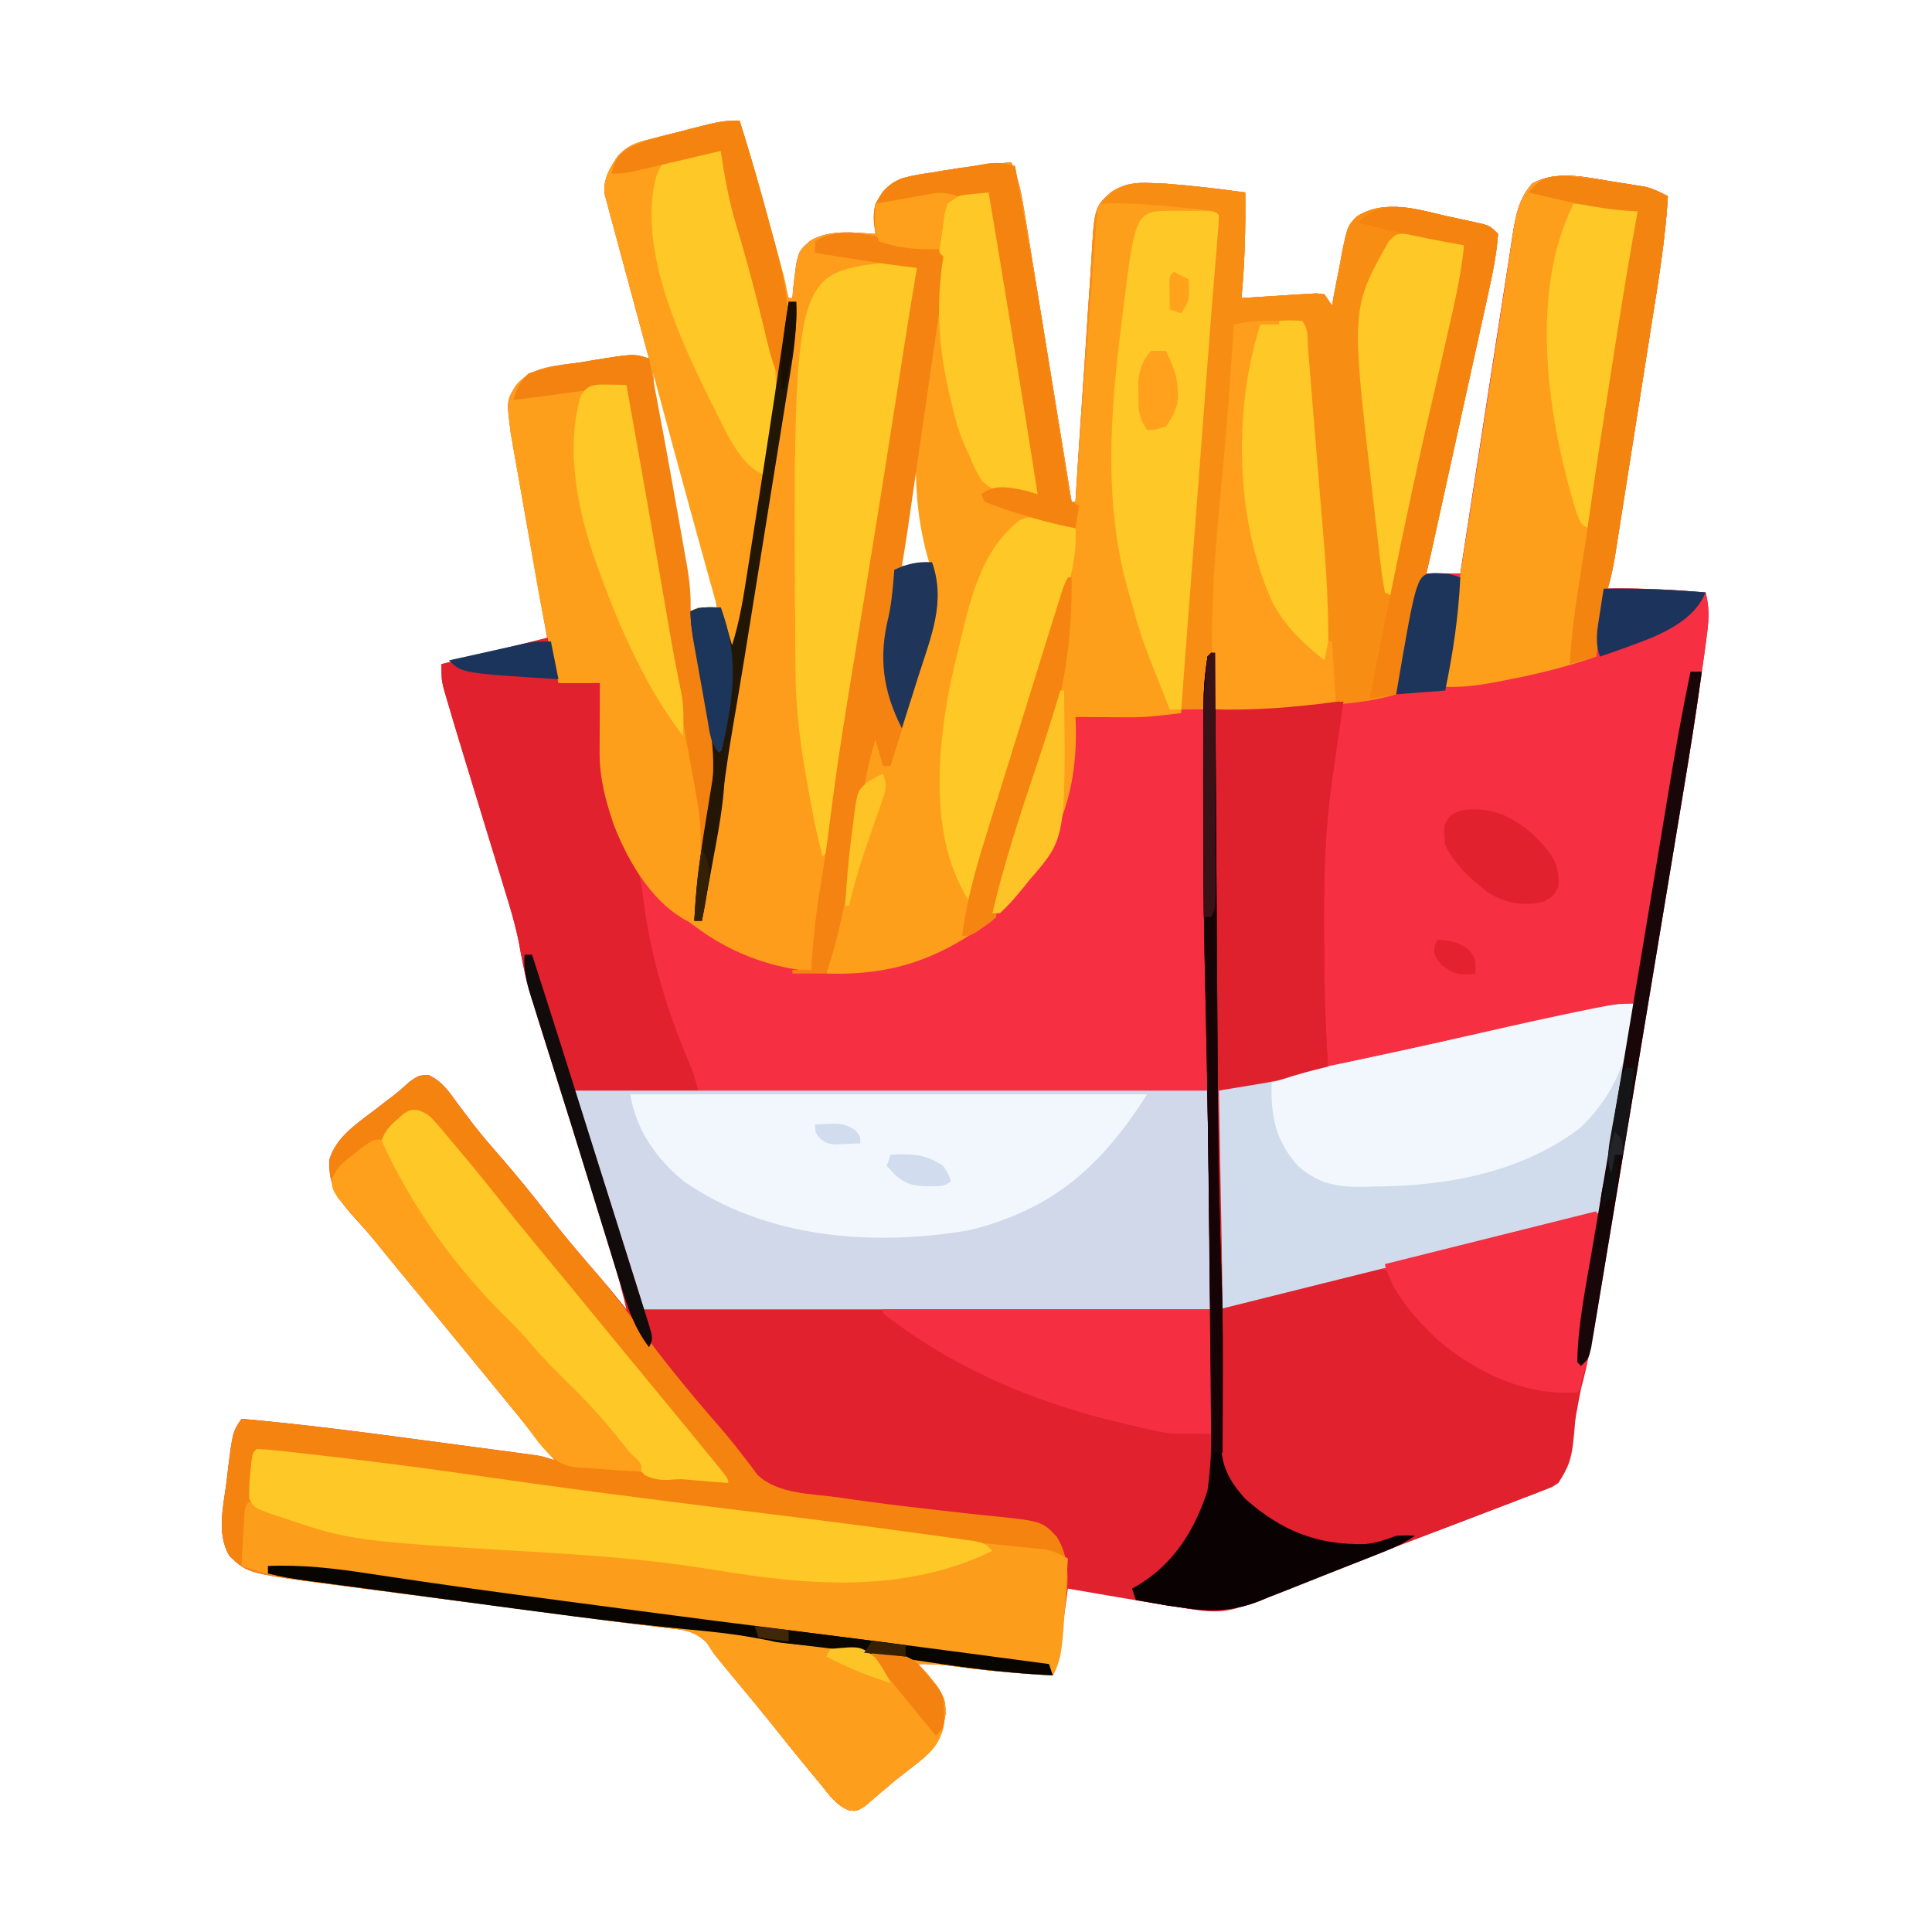 <?xml version="1.0" encoding="UTF-8"?>
<svg version="1.1" xmlns="http://www.w3.org/2000/svg" width="512" height="512">
<path d="M0 0 C3.253 10.189 6.044 20.468 8.75 30.812 C9.165 32.391 9.58 33.97 9.996 35.549 C11 39.365 12.001 43.182 13 47 C13.33 47 13.66 47 14 47 C14.063 46.192 14.126 45.384 14.191 44.551 C15.318 34.717 15.318 34.717 18.812 31.75 C23.988 28.766 30.247 29.611 36 30 C35.897 28.804 35.794 27.608 35.688 26.375 C35.4 23.044 36.114 21.811 37.883 18.871 C41.495 14.837 46.043 14.452 51.188 13.688 C52.083 13.532 52.978 13.377 53.9 13.217 C59.908 12.206 65.933 11.535 72 11 C73.983 15.329 74.769 19.705 75.512 24.37 C75.649 25.2 75.786 26.03 75.927 26.885 C76.376 29.616 76.817 32.349 77.258 35.082 C77.568 36.981 77.879 38.879 78.191 40.778 C79.008 45.766 79.818 50.756 80.627 55.746 C81.454 60.841 82.288 65.935 83.121 71.029 C84.754 81.018 86.379 91.009 88 101 C88.33 101 88.66 101 89 101 C89.06 100.036 89.119 99.072 89.181 98.079 C89.748 88.984 90.349 79.892 90.984 70.801 C91.31 66.128 91.623 61.454 91.908 56.778 C92.185 52.263 92.493 47.751 92.823 43.239 C92.943 41.52 93.052 39.8 93.149 38.08 C94.017 22.894 94.017 22.894 98.414 18.938 C101.835 16.687 104.773 16.317 108.875 16.5 C110.163 16.552 111.451 16.603 112.777 16.656 C119.881 17.182 126.945 18.033 134 19 C134.117 28.402 133.885 37.629 133 47 C133.656 46.954 134.312 46.908 134.988 46.861 C137.949 46.662 140.912 46.487 143.875 46.312 C144.908 46.24 145.94 46.167 147.004 46.092 C148.483 46.01 148.483 46.01 149.992 45.926 C150.903 45.868 151.815 45.811 152.753 45.751 C153.495 45.833 154.236 45.915 155 46 C155.66 46.99 156.32 47.98 157 49 C157.115 48.355 157.23 47.709 157.348 47.044 C157.889 44.106 158.475 41.179 159.062 38.25 C159.332 36.726 159.332 36.726 159.607 35.172 C161.103 27.954 161.103 27.954 163.5 25.404 C171.071 20.604 179.73 23.573 187.812 25.375 C188.861 25.597 189.91 25.818 190.99 26.047 C191.99 26.266 192.99 26.485 194.02 26.711 C194.928 26.91 195.837 27.109 196.773 27.314 C199 28 199 28 201 30 C200.589 35.584 199.452 40.979 198.234 46.436 C198.058 47.237 197.883 48.037 197.702 48.863 C197.126 51.482 196.546 54.1 195.965 56.719 C195.562 58.546 195.16 60.373 194.758 62.2 C193.705 66.988 192.646 71.775 191.587 76.561 C190.505 81.454 189.428 86.348 188.35 91.242 C186.237 100.829 184.12 110.415 182 120 C184.97 120 187.94 120 191 120 C191.183 118.808 191.367 117.617 191.556 116.389 C193.286 105.161 195.022 93.934 196.764 82.709 C197.659 76.937 198.552 71.165 199.44 65.393 C200.298 59.822 201.161 54.253 202.028 48.684 C202.357 46.559 202.685 44.433 203.011 42.307 C203.467 39.331 203.931 36.355 204.396 33.38 C204.596 32.061 204.596 32.061 204.799 30.714 C205.64 25.401 206.387 20.865 210 16.688 C216.93 12.789 225.352 15.236 232.875 16.375 C234.124 16.564 234.124 16.564 235.399 16.756 C236.193 16.886 236.987 17.015 237.805 17.148 C238.516 17.264 239.227 17.379 239.96 17.498 C242.183 18.045 243.973 18.951 246 20 C245.373 30.955 243.595 41.712 241.875 52.535 C241.565 54.506 241.255 56.477 240.945 58.448 C240.299 62.554 239.649 66.66 238.998 70.765 C238.163 76.03 237.334 81.296 236.506 86.563 C235.868 90.622 235.228 94.68 234.586 98.738 C234.28 100.681 233.973 102.624 233.668 104.567 C233.242 107.272 232.813 109.976 232.383 112.68 C232.257 113.483 232.131 114.285 232.002 115.112 C231.511 118.178 230.984 121.049 230 124 C230.704 123.988 231.408 123.977 232.133 123.965 C240.132 123.892 248.029 124.34 256 125 C257.183 129.371 256.802 132.976 256.188 137.438 C256.016 138.715 255.845 139.992 255.668 141.309 C255.446 142.872 255.223 144.436 255 146 C254.866 146.966 254.732 147.932 254.594 148.927 C253.287 158.272 251.787 167.578 250.234 176.884 C249.961 178.528 249.688 180.173 249.416 181.817 C248.682 186.238 247.946 190.659 247.209 195.08 C246.748 197.848 246.287 200.616 245.827 203.383 C244.218 213.054 242.608 222.724 240.996 232.394 C239.497 241.388 238.001 250.383 236.507 259.377 C235.221 267.125 233.931 274.872 232.64 282.619 C231.87 287.236 231.102 291.852 230.336 296.469 C229.616 300.805 228.894 305.141 228.169 309.476 C227.904 311.062 227.64 312.649 227.378 314.236 C226.166 321.561 224.953 328.829 223 336 C222.647 337.741 222.311 339.485 222 341.234 C221.835 342.138 221.67 343.042 221.5 343.973 C221.164 345.839 220.831 347.707 220.5 349.574 C220.335 350.473 220.17 351.371 220 352.297 C219.856 353.105 219.711 353.913 219.562 354.745 C218.769 357.927 218.149 360.288 215.271 362.071 C214.553 362.348 213.834 362.625 213.094 362.91 C212.229 363.251 211.364 363.592 210.474 363.943 C209.002 364.497 209.002 364.497 207.5 365.062 C205.931 365.672 205.931 365.672 204.331 366.294 C201.052 367.561 197.768 368.813 194.481 370.058 C191.695 371.116 188.911 372.178 186.127 373.24 C177.307 376.606 168.486 379.967 159.658 383.311 C158.602 383.711 157.546 384.112 156.457 384.524 C154.391 385.305 152.324 386.083 150.256 386.858 C146.14 388.403 142.042 389.948 138.018 391.72 C130.444 394.988 125.098 395.413 117 394 C115.762 393.812 114.524 393.623 113.248 393.429 C109.24 392.813 105.245 392.129 101.25 391.438 C99.859 391.201 98.469 390.964 97.078 390.729 C93.718 390.157 90.359 389.581 87 389 C86.914 389.626 86.829 390.251 86.74 390.896 C86.351 393.723 85.957 396.549 85.562 399.375 C85.428 400.36 85.293 401.345 85.154 402.359 C85.022 403.3 84.89 404.241 84.754 405.211 C84.633 406.08 84.513 406.95 84.389 407.845 C84 410 84 410 83 412 C73.75 411.495 64.639 410.657 55.461 409.402 C52.591 409.069 49.883 408.917 47 409 C47.505 409.557 48.011 410.114 48.531 410.688 C54.502 417.7 54.502 417.7 54.562 422.25 C53.617 428.553 52.058 431.383 47 435.312 C46.019 436.079 45.038 436.846 44.027 437.637 C43.028 438.417 42.029 439.196 41 440 C40.073 440.79 39.146 441.58 38.191 442.395 C37.324 443.131 36.456 443.867 35.562 444.625 C34.78 445.298 33.998 445.971 33.191 446.664 C31 448 31 448 29.034 447.759 C25.543 446.456 23.549 443.373 21.25 440.562 C20.715 439.923 20.18 439.283 19.628 438.624 C16.118 434.412 12.673 430.147 9.273 425.844 C5.543 421.177 1.727 416.581 -2.078 411.975 C-2.655 411.276 -3.233 410.576 -3.828 409.855 C-4.343 409.233 -4.857 408.611 -5.388 407.969 C-7 406 -7 406 -8.543 403.479 C-12.03 399.961 -15.13 399.88 -19.922 399.363 C-21.248 399.193 -21.248 399.193 -22.601 399.02 C-24.467 398.782 -26.334 398.553 -28.202 398.333 C-30.869 398.016 -33.529 397.668 -36.19 397.306 C-40.607 396.705 -45.026 396.125 -49.446 395.552 C-52.345 395.176 -55.244 394.796 -58.143 394.415 C-66.367 393.334 -74.591 392.255 -82.817 391.188 C-87.892 390.53 -92.965 389.865 -98.039 389.194 C-99.952 388.942 -101.866 388.694 -103.781 388.448 C-130.418 385.024 -130.418 385.024 -135.25 380.25 C-138.616 374.478 -136.831 367.307 -136 361 C-135.846 359.673 -135.692 358.346 -135.539 357.02 C-134.336 347.504 -134.336 347.504 -132 344 C-116.284 345.411 -100.658 347.41 -85.021 349.514 C-81.574 349.978 -78.127 350.436 -74.679 350.892 C-71.357 351.333 -68.036 351.778 -64.715 352.223 C-62.864 352.468 -62.864 352.468 -60.975 352.718 C-59.838 352.872 -58.702 353.026 -57.531 353.184 C-56.033 353.385 -56.033 353.385 -54.504 353.589 C-52 354 -52 354 -49 355 C-49.818 354 -49.818 354 -50.652 352.98 C-54.602 348.154 -58.551 343.327 -62.5 338.5 C-63.623 337.127 -63.623 337.127 -64.77 335.727 C-66.205 333.972 -67.64 332.217 -69.074 330.461 C-73.703 324.797 -78.348 319.146 -83 313.5 C-93.457 300.809 -93.457 300.809 -96.891 296.543 C-98.393 294.732 -99.952 292.968 -101.547 291.238 C-106.248 286.004 -109.032 282.483 -108.707 275.289 C-106.894 269.418 -101.751 265.999 -97.062 262.438 C-95.845 261.499 -94.627 260.56 -93.41 259.621 C-92.826 259.18 -92.243 258.739 -91.641 258.285 C-90.16 257.126 -88.759 255.866 -87.371 254.598 C-85 253 -85 253 -82.504 252.863 C-78.955 254.474 -77.156 257.11 -74.938 260.188 C-73.97 261.475 -73 262.76 -72.027 264.043 C-71.281 265.032 -71.281 265.032 -70.519 266.041 C-68.127 269.127 -65.569 272.06 -63 275 C-58.55 280.121 -54.314 285.367 -50.16 290.73 C-45.829 296.29 -41.249 301.621 -36.629 306.941 C-34.348 309.573 -32.155 312.264 -30 315 C-32.131 305.789 -34.846 296.812 -37.701 287.807 C-38.491 285.314 -39.276 282.818 -40.06 280.323 C-42.286 273.236 -44.52 266.151 -46.76 259.069 C-48.137 254.712 -49.508 250.354 -50.875 245.994 C-51.392 244.348 -51.913 242.702 -52.436 241.056 C-54.904 233.288 -57.236 225.656 -58.523 217.587 C-59.45 212.556 -61.046 207.706 -62.555 202.824 C-62.898 201.697 -63.24 200.569 -63.594 199.407 C-64.682 195.832 -65.778 192.26 -66.875 188.688 C-75.199 161.438 -75.199 161.438 -77.508 153.582 C-77.806 152.57 -78.104 151.558 -78.411 150.515 C-79 148 -79 148 -79 144 C-69.667 141.667 -60.333 139.333 -51 137 C-51.125 136.299 -51.251 135.598 -51.38 134.876 C-52.562 128.257 -53.74 121.637 -54.912 115.015 C-55.514 111.612 -56.119 108.208 -56.728 104.806 C-57.428 100.89 -58.121 96.972 -58.812 93.055 C-59.031 91.839 -59.25 90.623 -59.475 89.37 C-59.676 88.23 -59.876 87.089 -60.082 85.914 C-60.26 84.914 -60.437 83.915 -60.62 82.885 C-61.761 74.219 -61.761 74.219 -59.379 70.312 C-55.215 64.986 -48.211 64.907 -41.938 64 C-40.658 63.785 -39.379 63.569 -38.061 63.348 C-28.303 61.78 -28.303 61.78 -24 63 C-24.155 62.435 -24.31 61.87 -24.469 61.287 C-26.077 55.404 -27.663 49.514 -29.237 43.621 C-29.827 41.423 -30.423 39.226 -31.024 37.031 C-31.887 33.874 -32.731 30.713 -33.57 27.551 C-33.843 26.57 -34.116 25.59 -34.397 24.58 C-34.637 23.659 -34.878 22.739 -35.125 21.79 C-35.343 20.984 -35.561 20.178 -35.785 19.348 C-36.154 15.323 -34.396 12.607 -32.246 9.314 C-29.576 6.563 -27.753 5.926 -24.062 4.98 C-22.92 4.681 -21.778 4.381 -20.602 4.072 C-19.413 3.78 -18.225 3.488 -17 3.188 C-15.811 2.876 -14.623 2.565 -13.398 2.244 C-4.659 0 -4.659 0 0 0 Z M-23 66 C-22.446 74.288 -21.391 82.372 -19.934 90.547 C-19.735 91.684 -19.537 92.821 -19.333 93.993 C-18.706 97.58 -18.072 101.165 -17.438 104.75 C-17.008 107.2 -16.579 109.651 -16.15 112.102 C-15.106 118.069 -14.055 124.035 -13 130 C-9.535 129.505 -9.535 129.505 -6 129 C-7.305 121.043 -9.129 113.325 -11.258 105.551 C-11.566 104.412 -11.874 103.274 -12.191 102.1 C-13.165 98.503 -14.145 94.908 -15.125 91.312 C-15.791 88.858 -16.456 86.402 -17.121 83.947 C-18.743 77.964 -20.369 71.981 -22 66 C-22.33 66 -22.66 66 -23 66 Z M46 93 C45.494 96.041 44.995 99.082 44.5 102.125 C44.357 102.981 44.214 103.837 44.066 104.719 C43.343 109.197 42.821 113.446 43 118 C46.96 117.505 46.96 117.505 51 117 C49.68 109.08 48.36 101.16 47 93 C46.67 93 46.34 93 46 93 Z M-29 316 C-28 318 -28 318 -28 318 Z " fill="#E1212D" transform="translate(196,32)"/>
<path d="M0 0 C3.253 10.189 6.044 20.468 8.75 30.812 C9.165 32.391 9.58 33.97 9.996 35.549 C11 39.365 12.001 43.182 13 47 C13.33 47 13.66 47 14 47 C14.063 46.192 14.126 45.384 14.191 44.551 C15.318 34.717 15.318 34.717 18.812 31.75 C23.988 28.766 30.247 29.611 36 30 C35.897 28.804 35.794 27.608 35.688 26.375 C35.4 23.044 36.114 21.811 37.883 18.871 C41.495 14.837 46.043 14.452 51.188 13.688 C52.083 13.532 52.978 13.377 53.9 13.217 C59.908 12.206 65.933 11.535 72 11 C73.983 15.329 74.769 19.705 75.512 24.37 C75.649 25.2 75.786 26.03 75.927 26.885 C76.376 29.616 76.817 32.349 77.258 35.082 C77.568 36.981 77.879 38.879 78.191 40.778 C79.008 45.766 79.818 50.756 80.627 55.746 C81.454 60.841 82.288 65.935 83.121 71.029 C84.754 81.018 86.379 91.009 88 101 C88.33 101 88.66 101 89 101 C89.06 100.036 89.119 99.072 89.181 98.079 C89.748 88.984 90.349 79.892 90.984 70.801 C91.31 66.128 91.623 61.454 91.908 56.778 C92.185 52.263 92.493 47.751 92.823 43.239 C92.943 41.52 93.052 39.8 93.149 38.08 C94.017 22.894 94.017 22.894 98.414 18.938 C101.835 16.687 104.773 16.317 108.875 16.5 C110.163 16.552 111.451 16.603 112.777 16.656 C119.881 17.182 126.945 18.033 134 19 C134.117 28.402 133.885 37.629 133 47 C133.984 46.931 133.984 46.931 134.988 46.861 C137.949 46.662 140.912 46.487 143.875 46.312 C144.908 46.24 145.94 46.167 147.004 46.092 C148.483 46.01 148.483 46.01 149.992 45.926 C150.903 45.868 151.815 45.811 152.753 45.751 C153.495 45.833 154.236 45.915 155 46 C155.66 46.99 156.32 47.98 157 49 C157.115 48.355 157.23 47.709 157.348 47.044 C157.889 44.106 158.475 41.179 159.062 38.25 C159.242 37.234 159.422 36.218 159.607 35.172 C161.103 27.954 161.103 27.954 163.5 25.404 C171.071 20.604 179.73 23.573 187.812 25.375 C188.861 25.597 189.91 25.818 190.99 26.047 C191.99 26.266 192.99 26.485 194.02 26.711 C195.382 27.009 195.382 27.009 196.773 27.314 C199 28 199 28 201 30 C200.59 35.545 199.47 40.905 198.266 46.324 C198.093 47.114 197.921 47.904 197.743 48.718 C197.177 51.303 196.606 53.888 196.035 56.473 C195.638 58.283 195.24 60.093 194.843 61.903 C194.012 65.687 193.179 69.47 192.344 73.253 C191.276 78.09 190.214 82.927 189.153 87.765 C188.334 91.5 187.512 95.234 186.69 98.968 C186.298 100.752 185.906 102.535 185.514 104.318 C184.966 106.814 184.415 109.31 183.864 111.805 C183.704 112.534 183.544 113.263 183.38 114.014 C182.408 118.394 181.259 122.691 180 127 C179.562 128.877 179.143 130.759 178.746 132.645 C178.531 133.651 178.317 134.657 178.096 135.693 C177.653 137.792 177.21 139.891 176.768 141.99 C176.554 142.99 176.341 143.99 176.121 145.02 C175.93 145.928 175.738 146.837 175.541 147.773 C175 150 175 150 174 152 C167.224 154.125 159.854 154.545 152.812 155.125 C151.816 155.21 150.819 155.295 149.793 155.382 C141.824 156.021 133.99 156.165 126 156 C125.67 151.38 125.34 146.76 125 142 C124.67 146.62 124.34 151.24 124 156 C112.212 157.73 100.904 158.233 89 158 C89.035 158.776 89.07 159.552 89.105 160.352 C89.557 178.381 84.277 192.727 72.512 206.43 C65.211 213.9 56.807 219.438 47 223 C46.136 223.318 45.273 223.637 44.383 223.965 C28.142 228.957 11.273 226.947 -3.789 219.648 C-10.309 216.035 -15.699 211.199 -21 206 C-21.566 205.459 -22.132 204.917 -22.715 204.359 C-37.336 189.001 -37.433 168.826 -37 149 C-40.63 149 -44.26 149 -48 149 C-50.198 140.565 -51.984 132.155 -53.48 123.57 C-53.698 122.336 -53.916 121.102 -54.14 119.831 C-54.711 116.589 -55.277 113.346 -55.842 110.103 C-56.304 107.457 -56.774 104.812 -57.244 102.167 C-57.807 98.99 -58.362 95.811 -58.918 92.633 C-59.127 91.455 -59.337 90.276 -59.552 89.063 C-59.743 87.961 -59.933 86.859 -60.13 85.723 C-60.298 84.76 -60.467 83.797 -60.641 82.805 C-61.744 74.192 -61.744 74.192 -59.379 70.312 C-55.215 64.986 -48.211 64.907 -41.938 64 C-40.658 63.785 -39.379 63.569 -38.061 63.348 C-28.303 61.78 -28.303 61.78 -24 63 C-24.155 62.435 -24.31 61.87 -24.469 61.287 C-26.077 55.404 -27.663 49.514 -29.237 43.621 C-29.827 41.423 -30.423 39.226 -31.024 37.031 C-31.887 33.874 -32.731 30.713 -33.57 27.551 C-33.843 26.57 -34.116 25.59 -34.397 24.58 C-34.637 23.659 -34.878 22.739 -35.125 21.79 C-35.343 20.984 -35.561 20.178 -35.785 19.348 C-36.154 15.323 -34.396 12.607 -32.246 9.314 C-29.576 6.563 -27.753 5.926 -24.062 4.98 C-22.92 4.681 -21.778 4.381 -20.602 4.072 C-19.413 3.78 -18.225 3.488 -17 3.188 C-15.811 2.876 -14.623 2.565 -13.398 2.244 C-4.659 0 -4.659 0 0 0 Z M-23 66 C-22.446 74.288 -21.391 82.372 -19.934 90.547 C-19.735 91.684 -19.537 92.821 -19.333 93.993 C-18.706 97.58 -18.072 101.165 -17.438 104.75 C-17.008 107.2 -16.579 109.651 -16.15 112.102 C-15.106 118.069 -14.055 124.035 -13 130 C-9.535 129.505 -9.535 129.505 -6 129 C-7.305 121.043 -9.129 113.325 -11.258 105.551 C-11.566 104.412 -11.874 103.274 -12.191 102.1 C-13.165 98.503 -14.145 94.908 -15.125 91.312 C-15.791 88.858 -16.456 86.402 -17.121 83.947 C-18.743 77.964 -20.369 71.981 -22 66 C-22.33 66 -22.66 66 -23 66 Z M46 93 C45.494 96.041 44.995 99.082 44.5 102.125 C44.357 102.981 44.214 103.837 44.066 104.719 C43.343 109.197 42.821 113.446 43 118 C46.96 117.505 46.96 117.505 51 117 C49.68 109.08 48.36 101.16 47 93 C46.67 93 46.34 93 46 93 Z " fill="#FD9D1B" transform="translate(196,32)"/>
<path d="M0 0 C0.833 0.126 1.666 0.252 2.524 0.381 C3.318 0.511 4.112 0.64 4.93 0.773 C5.641 0.889 6.352 1.004 7.085 1.123 C9.308 1.67 11.098 2.576 13.125 3.625 C12.498 14.58 10.72 25.337 9 36.16 C8.69 38.131 8.38 40.102 8.07 42.073 C7.424 46.179 6.774 50.285 6.123 54.39 C5.288 59.655 4.459 64.921 3.631 70.188 C2.993 74.247 2.353 78.305 1.711 82.363 C1.405 84.306 1.098 86.249 0.793 88.192 C0.367 90.897 -0.062 93.601 -0.492 96.305 C-0.618 97.108 -0.744 97.91 -0.873 98.737 C-1.364 101.803 -1.891 104.674 -2.875 107.625 C-2.171 107.613 -1.467 107.602 -0.742 107.59 C7.257 107.517 15.154 107.965 23.125 108.625 C24.308 112.996 23.927 116.601 23.312 121.062 C23.055 122.979 23.055 122.979 22.793 124.934 C22.571 126.497 22.348 128.061 22.125 129.625 C21.991 130.591 21.857 131.557 21.719 132.553 C20.411 141.891 18.919 151.192 17.375 160.493 C17.104 162.136 16.833 163.779 16.561 165.421 C15.68 170.756 14.795 176.091 13.91 181.426 C13.604 183.274 13.297 185.122 12.991 186.969 C11.717 194.654 10.441 202.338 9.164 210.022 C7.341 220.988 5.522 231.955 3.711 242.923 C2.432 250.667 1.148 258.409 -0.141 266.15 C-0.909 270.762 -1.674 275.375 -2.433 279.988 C-3.147 284.323 -3.867 288.656 -4.593 292.988 C-4.857 294.572 -5.119 296.156 -5.378 297.741 C-6.662 305.596 -8.047 313.156 -10.875 320.625 C-24.556 321.399 -37.219 315.639 -47.625 306.938 C-53.052 301.822 -58.523 295.328 -61.875 288.625 C-67.244 289.3 -72.403 290.39 -77.652 291.691 C-78.373 291.867 -79.093 292.043 -79.835 292.224 C-82.495 292.875 -85.154 293.532 -87.812 294.188 C-93.773 295.652 -99.734 297.116 -105.875 298.625 C-105.875 279.485 -105.875 260.345 -105.875 240.625 C-99.466 238.877 -93.344 237.211 -86.875 235.938 C-84.988 235.56 -84.988 235.56 -83.062 235.176 C-79.875 234.625 -79.875 234.625 -76.875 234.625 C-77.019 233.622 -77.164 232.619 -77.312 231.586 C-81.237 201.025 -80.933 167.424 -72.875 137.625 C-63.375 135.625 -63.375 135.625 -58.875 135.625 C-58.693 134.56 -58.511 133.495 -58.324 132.398 C-53.672 105.422 -53.672 105.422 -51.875 103.625 C-50.189 103.553 -48.5 103.541 -46.812 103.562 C-45.434 103.576 -45.434 103.576 -44.027 103.59 C-42.962 103.607 -42.962 103.607 -41.875 103.625 C-41.692 102.433 -41.508 101.242 -41.319 100.014 C-39.589 88.786 -37.853 77.559 -36.111 66.334 C-35.216 60.562 -34.323 54.79 -33.435 49.018 C-32.577 43.447 -31.714 37.878 -30.847 32.309 C-30.518 30.184 -30.19 28.058 -29.864 25.932 C-29.408 22.956 -28.944 19.98 -28.479 17.005 C-28.279 15.686 -28.279 15.686 -28.076 14.339 C-27.235 9.026 -26.488 4.49 -22.875 0.312 C-15.945 -3.586 -7.523 -1.139 0 0 Z " fill="#F62F43" transform="translate(428.875,48.375)"/>
<path d="M0 0 C3.549 1.611 5.348 4.247 7.566 7.324 C8.534 8.612 9.504 9.897 10.477 11.18 C11.223 12.168 11.223 12.168 11.985 13.177 C14.377 16.263 16.935 19.197 19.504 22.137 C23.958 27.263 28.199 32.513 32.355 37.882 C35.656 42.122 39.103 46.208 42.629 50.262 C47.069 55.376 51.217 60.628 55.238 66.082 C61.871 75.025 68.834 83.68 76.152 92.071 C78.52 94.79 80.832 97.521 83.016 100.391 C83.775 101.379 84.534 102.368 85.316 103.387 C86.285 104.694 86.285 104.694 87.273 106.027 C92.626 111.089 101.573 110.989 108.566 111.949 C109.756 112.12 110.946 112.291 112.172 112.468 C118.771 113.402 125.369 114.25 131.994 114.976 C135.44 115.356 138.884 115.758 142.328 116.161 C144.019 116.352 145.713 116.532 147.407 116.7 C162.631 118.215 162.631 118.215 166.543 122.367 C171.021 129.578 169.216 137.481 168.129 145.449 C167.99 146.546 167.85 147.642 167.707 148.771 C166.652 156.841 166.652 156.841 165.504 159.137 C156.254 158.632 147.142 157.794 137.965 156.539 C135.095 156.205 132.387 156.054 129.504 156.137 C130.009 156.694 130.515 157.25 131.035 157.824 C137.006 164.837 137.006 164.837 137.066 169.387 C136.121 175.69 134.562 178.519 129.504 182.449 C128.523 183.216 127.542 183.983 126.531 184.773 C125.532 185.553 124.533 186.333 123.504 187.137 C122.577 187.927 121.65 188.717 120.695 189.531 C119.828 190.267 118.96 191.003 118.066 191.762 C117.284 192.435 116.501 193.107 115.695 193.801 C113.504 195.137 113.504 195.137 111.538 194.896 C108.047 193.593 106.053 190.51 103.754 187.699 C102.951 186.74 102.951 186.74 102.132 185.761 C98.622 181.548 95.177 177.283 91.777 172.98 C88.047 168.314 84.231 163.718 80.426 159.112 C79.56 158.063 79.56 158.063 78.676 156.992 C78.161 156.37 77.646 155.747 77.116 155.106 C75.504 153.137 75.504 153.137 73.961 150.616 C70.474 147.098 67.374 147.016 62.582 146.5 C61.256 146.33 61.256 146.33 59.903 146.156 C58.037 145.918 56.17 145.69 54.302 145.47 C51.635 145.152 48.975 144.805 46.314 144.443 C41.897 143.842 37.478 143.262 33.058 142.689 C30.159 142.312 27.26 141.932 24.361 141.552 C16.137 140.471 7.913 139.392 -0.313 138.325 C-5.388 137.667 -10.462 137.001 -15.535 136.331 C-17.448 136.079 -19.362 135.83 -21.277 135.585 C-47.914 132.161 -47.914 132.161 -52.746 127.387 C-56.112 121.615 -54.327 114.444 -53.496 108.137 C-53.342 106.81 -53.188 105.483 -53.035 104.156 C-51.832 94.641 -51.832 94.641 -49.496 91.137 C-33.78 92.547 -18.154 94.546 -2.517 96.651 C0.929 97.114 4.377 97.573 7.825 98.029 C11.147 98.47 14.468 98.915 17.789 99.359 C19.023 99.523 20.257 99.686 21.529 99.855 C23.234 100.085 23.234 100.085 24.973 100.321 C25.972 100.454 26.971 100.588 28 100.726 C30.504 101.137 30.504 101.137 33.504 102.137 C32.686 101.137 32.686 101.137 31.852 100.117 C27.902 95.29 23.953 90.464 20.004 85.637 C19.255 84.721 18.506 83.806 17.734 82.863 C16.299 81.109 14.864 79.353 13.43 77.598 C8.801 71.933 4.156 66.282 -0.496 60.637 C-10.954 47.945 -10.954 47.945 -14.387 43.68 C-15.889 41.869 -17.448 40.105 -19.043 38.375 C-23.744 33.141 -26.528 29.619 -26.203 22.426 C-24.39 16.555 -19.247 13.136 -14.559 9.574 C-13.341 8.636 -12.124 7.697 -10.906 6.758 C-10.031 6.096 -10.031 6.096 -9.137 5.421 C-7.656 4.262 -6.255 3.003 -4.867 1.734 C-2.496 0.137 -2.496 0.137 0 0 Z " fill="#F58310" transform="translate(113.496,284.863)"/>
<path d="M0 0 C1.288 0.052 2.576 0.103 3.902 0.156 C11.006 0.682 18.07 1.533 25.125 2.5 C25.242 11.902 25.01 21.129 24.125 30.5 C24.781 30.454 25.437 30.408 26.113 30.361 C29.074 30.162 32.037 29.987 35 29.812 C36.033 29.74 37.065 29.667 38.129 29.592 C39.115 29.537 40.101 29.482 41.117 29.426 C42.484 29.339 42.484 29.339 43.878 29.251 C44.62 29.333 45.361 29.415 46.125 29.5 C47.115 30.985 47.115 30.985 48.125 32.5 C48.24 31.855 48.355 31.209 48.473 30.544 C49.014 27.606 49.6 24.679 50.188 21.75 C50.367 20.734 50.547 19.718 50.732 18.672 C52.228 11.454 52.228 11.454 54.625 8.904 C62.196 4.104 70.855 7.073 78.938 8.875 C80.51 9.208 80.51 9.208 82.115 9.547 C83.115 9.766 84.115 9.985 85.145 10.211 C86.053 10.41 86.962 10.609 87.898 10.814 C90.125 11.5 90.125 11.5 92.125 13.5 C91.715 19.045 90.595 24.405 89.391 29.824 C89.218 30.614 89.046 31.404 88.868 32.218 C88.302 34.803 87.731 37.388 87.16 39.973 C86.763 41.783 86.365 43.593 85.968 45.403 C85.137 49.187 84.304 52.97 83.469 56.753 C82.401 61.59 81.339 66.427 80.278 71.265 C79.459 75 78.637 78.734 77.815 82.468 C77.423 84.252 77.031 86.035 76.639 87.818 C76.091 90.314 75.54 92.81 74.989 95.305 C74.829 96.034 74.669 96.763 74.505 97.514 C73.533 101.894 72.384 106.191 71.125 110.5 C70.687 112.377 70.268 114.259 69.871 116.145 C69.549 117.654 69.549 117.654 69.221 119.193 C68.778 121.292 68.335 123.391 67.893 125.49 C67.679 126.49 67.466 127.49 67.246 128.52 C67.055 129.428 66.863 130.337 66.666 131.273 C66.125 133.5 66.125 133.5 65.125 135.5 C58.349 137.625 50.979 138.045 43.938 138.625 C42.941 138.71 41.944 138.795 40.918 138.882 C32.949 139.521 25.115 139.665 17.125 139.5 C16.795 134.88 16.465 130.26 16.125 125.5 C15.795 130.12 15.465 134.74 15.125 139.5 C3.337 141.23 -7.971 141.733 -19.875 141.5 C-19.84 142.276 -19.805 143.052 -19.77 143.852 C-19.302 162.51 -25.057 176.175 -36.859 190.453 C-38.875 192.5 -38.875 192.5 -41.875 193.5 C-39.116 181.658 -35.443 170.144 -31.586 158.624 C-31.07 157.082 -30.556 155.54 -30.045 153.997 C-28.954 150.709 -27.851 147.434 -26.676 144.176 C-22.954 133.369 -21.845 121.743 -21.867 110.341 C-21.87 109.074 -21.872 107.806 -21.875 106.5 C-22.184 107.508 -22.493 108.516 -22.811 109.555 C-25.719 119.047 -28.632 128.538 -31.55 138.028 C-33.05 142.907 -34.549 147.786 -36.043 152.667 C-37.485 157.375 -38.931 162.082 -40.381 166.789 C-40.933 168.586 -41.484 170.384 -42.034 172.182 C-42.802 174.697 -43.577 177.211 -44.353 179.724 C-44.58 180.471 -44.806 181.217 -45.04 181.986 C-46.037 185.196 -46.996 187.681 -48.875 190.5 C-49.689 187.917 -50.501 185.334 -51.312 182.75 C-51.543 182.02 -51.773 181.291 -52.01 180.539 C-52.343 179.476 -52.343 179.476 -52.684 178.391 C-52.888 177.741 -53.092 177.092 -53.302 176.423 C-58.28 159.705 -54.97 140.112 -50.875 123.5 C-50.682 122.685 -50.49 121.87 -50.292 121.03 C-47.546 109.548 -44.508 96.936 -34.664 89.391 C-30.556 87.346 -26.723 89.22 -22.66 90.562 C-21.282 91.027 -21.282 91.027 -19.875 91.5 C-19.827 90.443 -19.78 89.387 -19.731 88.298 C-19.054 73.771 -18.207 59.253 -17.2 44.745 C-16.943 41.039 -16.7 37.334 -16.484 33.625 C-16.272 29.975 -16.028 26.329 -15.761 22.682 C-15.666 21.309 -15.582 19.935 -15.511 18.561 C-14.948 8.008 -14.948 8.008 -12.324 4.319 C-8.383 0.779 -5.401 -0.241 0 0 Z " fill="#F88D14" transform="translate(304.875,48.5)"/>
<path d="M0 0 C55.77 0 111.54 0 169 0 C169 19.14 169 38.28 169 58 C119.17 58 69.34 58 18 58 C14.624 48.997 14.624 48.997 13.282 44.717 C12.982 43.763 12.682 42.809 12.373 41.827 C12.061 40.824 11.748 39.822 11.426 38.789 C11.097 37.74 10.768 36.69 10.43 35.609 C9.74 33.406 9.052 31.202 8.365 28.999 C7.309 25.614 6.247 22.231 5.186 18.848 C4.515 16.703 3.845 14.559 3.176 12.414 C2.857 11.4 2.538 10.385 2.21 9.34 C1.919 8.405 1.629 7.47 1.329 6.506 C1.072 5.682 0.814 4.858 0.549 4.009 C0 2 0 2 0 0 Z " fill="#D0D8E9" transform="translate(152,289)"/>
<path d="M0 0 C0.33 0 0.66 0 1 0 C1 4.95 1 9.9 1 15 C3.55 14.783 3.55 14.783 6.152 14.562 C8.414 14.375 10.676 14.187 12.938 14 C14.054 13.905 15.171 13.809 16.322 13.711 C22.574 13.198 28.727 12.894 35 13 C34.437 16.965 33.864 20.928 33.281 24.891 C33.021 26.677 32.76 28.464 32.5 30.25 C32.37 31.128 32.24 32.006 32.105 32.91 C30.284 45.474 29.837 57.763 29.875 70.438 C29.876 71.278 29.877 72.118 29.878 72.983 C29.893 85.345 30.112 97.665 31 110 C21.398 112.982 12.055 114.324 2 116 C2.33 134.81 2.66 153.62 3 173 C15.613 169.676 15.613 169.676 28.219 166.328 C29.806 165.914 31.393 165.502 32.98 165.09 C33.797 164.869 34.613 164.648 35.455 164.42 C42.944 162.497 42.944 162.497 47 164 C48.844 166.074 48.844 166.074 50.5 168.688 C51.103 169.596 51.707 170.505 52.328 171.441 C52.88 172.286 53.432 173.13 54 174 C62.349 185.596 75.325 192.447 89.125 194.812 C91.747 195.234 94.37 195.625 97 196 C95.734 213.824 95.734 213.824 92 220 C90.271 221.071 90.271 221.071 88.094 221.91 C87.229 222.251 86.364 222.592 85.474 222.943 C84.492 223.312 83.511 223.682 82.5 224.062 C81.454 224.469 80.408 224.875 79.331 225.294 C76.052 226.561 72.768 227.813 69.481 229.058 C66.695 230.116 63.911 231.178 61.127 232.24 C52.307 235.606 43.486 238.967 34.658 242.311 C33.601 242.711 32.545 243.111 31.456 243.524 C29.394 244.304 27.332 245.082 25.269 245.86 C21.1 247.433 16.937 249.01 12.809 250.687 C11.103 251.376 11.103 251.376 9.363 252.078 C8.446 252.46 7.528 252.842 6.583 253.235 C1.662 254.692 -3.031 253.877 -8 253 C-9.128 252.825 -10.256 252.649 -11.418 252.469 C-14.286 252.012 -17.143 251.522 -20 251 C-20.33 250.01 -20.66 249.02 -21 248 C-20.42 247.671 -19.84 247.343 -19.242 247.004 C-9.871 241.298 -4.329 232.413 -1 222 C-0.073 215.601 0.131 209.237 0.038 202.782 C0.03 201.918 0.022 201.054 0.013 200.164 C-0.014 197.323 -0.05 194.482 -0.086 191.641 C-0.108 189.613 -0.129 187.585 -0.15 185.557 C-0.196 181.29 -0.245 177.024 -0.297 172.757 C-0.362 167.44 -0.42 162.122 -0.475 156.805 C-0.703 135.101 -1.028 113.403 -1.531 91.703 C-1.901 75.733 -2.161 59.775 -2.13 43.8 C-2.125 40.379 -2.13 36.957 -2.137 33.535 C-2.145 9.307 -2.145 9.307 -1 1 C-0.67 0.67 -0.34 0.34 0 0 Z " fill="#E1212E" transform="translate(321,173)"/>
<path d="M0 0 C0.149 6.99 0.29 13.981 0.427 20.972 C0.474 23.325 0.522 25.678 0.573 28.031 C1.09 52.362 1 76.653 1 101 C-43.55 101 -88.1 101 -134 101 C-138.702 90.253 -142.826 80.18 -146 69 C-146.309 67.951 -146.619 66.901 -146.938 65.82 C-149.023 58.261 -149.665 50.82 -150 43 C-149.34 43.66 -148.68 44.32 -148 45 C-147.536 45.458 -147.072 45.915 -146.594 46.387 C-145.484 47.51 -144.403 48.661 -143.344 49.832 C-132.299 61.695 -117.421 68.952 -101.222 69.539 C-82.423 69.704 -65.748 64.237 -52 51 C-38.983 35.969 -35.309 21.403 -34 2 C-29.459 1.663 -24.917 1.331 -20.375 1 C-19.09 0.905 -17.805 0.809 -16.48 0.711 C-15.237 0.621 -13.993 0.53 -12.711 0.438 C-11.569 0.354 -10.428 0.27 -9.251 0.184 C-6.159 0.009 -3.096 -0.033 0 0 Z " fill="#F62F42" transform="translate(319,188)"/>
<path d="M0 0 C6.265 0.024 12.42 0.414 18.649 1.068 C19.549 1.155 20.45 1.242 21.377 1.332 C27.958 2.002 27.958 2.002 29.086 3.131 C29.056 4.76 28.95 6.388 28.815 8.011 C28.731 9.048 28.648 10.085 28.562 11.154 C28.466 12.286 28.369 13.418 28.27 14.585 C28.076 16.984 27.881 19.383 27.687 21.781 C27.536 23.624 27.536 23.624 27.381 25.503 C26.939 30.938 26.531 36.375 26.125 41.813 C25.963 43.954 25.802 46.096 25.64 48.238 C25.474 50.444 25.307 52.651 25.141 54.857 C24.964 57.197 24.788 59.536 24.611 61.875 C24.154 67.935 23.697 73.994 23.24 80.053 C22.771 86.276 22.302 92.498 21.832 98.72 C20.917 110.857 20.001 122.994 19.086 135.131 C17.644 135.296 16.202 135.46 14.759 135.624 C13.554 135.761 13.554 135.761 12.325 135.901 C9.89 136.151 7.499 136.245 5.051 136.228 C4.223 136.225 3.395 136.222 2.541 136.219 C1.71 136.21 0.88 136.202 0.024 136.193 C-0.842 136.189 -1.708 136.184 -2.599 136.179 C-4.704 136.168 -6.809 136.15 -8.914 136.131 C-8.879 136.907 -8.844 137.683 -8.808 138.482 C-8.341 157.141 -14.096 170.806 -25.898 185.084 C-27.914 187.131 -27.914 187.131 -30.914 188.131 C-28.155 176.288 -24.482 164.775 -20.625 153.255 C-20.109 151.713 -19.595 150.171 -19.083 148.628 C-17.993 145.34 -16.89 142.065 -15.715 138.806 C-11.993 128 -10.884 116.374 -10.906 104.972 C-10.909 103.704 -10.911 102.437 -10.914 101.131 C-11.223 102.139 -11.531 103.147 -11.849 104.186 C-14.758 113.678 -17.671 123.169 -20.589 132.658 C-22.089 137.537 -23.588 142.417 -25.082 147.297 C-26.523 152.006 -27.97 156.713 -29.42 161.419 C-29.972 163.216 -30.523 165.014 -31.072 166.813 C-31.841 169.328 -32.616 171.841 -33.392 174.354 C-33.618 175.101 -33.845 175.848 -34.078 176.617 C-35.076 179.827 -36.035 182.312 -37.914 185.131 C-38.728 182.548 -39.54 179.964 -40.351 177.381 C-40.581 176.651 -40.812 175.921 -41.049 175.17 C-41.382 174.106 -41.382 174.106 -41.722 173.021 C-41.927 172.372 -42.131 171.723 -42.341 171.053 C-47.319 154.336 -44.009 134.742 -39.914 118.131 C-39.721 117.316 -39.529 116.501 -39.33 115.661 C-36.585 104.178 -33.547 91.567 -23.703 84.021 C-19.595 81.976 -15.762 83.85 -11.699 85.193 C-10.32 85.657 -10.32 85.657 -8.914 86.131 C-8.849 84.551 -8.849 84.551 -8.783 82.94 C-8.105 67.572 -6.941 52.241 -5.757 36.906 C-5.466 33.138 -5.182 29.37 -4.9 25.601 C-4.68 22.68 -4.456 19.759 -4.231 16.839 C-4.124 15.447 -4.019 14.055 -3.915 12.663 C-3.771 10.739 -3.621 8.816 -3.47 6.894 C-3.387 5.801 -3.303 4.709 -3.217 3.584 C-2.798 0.191 -2.798 0.191 0 0 Z " fill="#FE9F1C" transform="translate(293.914,53.869)"/>
<path d="M0 0 C0.82 4.519 1.631 9.041 2.438 13.562 C2.566 14.279 2.694 14.996 2.826 15.734 C4.769 26.629 6.585 37.541 8.332 48.469 C8.532 49.712 8.731 50.956 8.937 52.237 C9.945 58.514 10.943 64.793 11.927 71.074 C12.3 73.405 12.673 75.736 13.047 78.066 C13.214 79.157 13.382 80.247 13.555 81.37 C13.715 82.362 13.876 83.355 14.042 84.377 C14.179 85.249 14.317 86.122 14.458 87.021 C14.637 87.674 14.816 88.327 15 89 C15.66 89.33 16.32 89.66 17 90 C16.67 91.98 16.34 93.96 16 96 C15.13 95.766 15.13 95.766 14.242 95.527 C7.606 93.812 7.606 93.812 1 95 C-7.732 102.142 -10.717 114.454 -13.188 124.938 C-13.434 125.932 -13.681 126.927 -13.936 127.951 C-16.669 139.199 -18.41 150.094 -18.438 161.688 C-18.441 162.811 -18.445 163.934 -18.449 165.091 C-18.317 174.718 -16.483 183.067 -13 192 C-10.764 188.646 -9.743 185.346 -8.602 181.531 C-8.37 180.773 -8.139 180.015 -7.901 179.234 C-7.4 177.59 -6.902 175.944 -6.405 174.299 C-5.619 171.696 -4.827 169.096 -4.034 166.496 C-2.064 160.039 -0.104 153.58 1.854 147.12 C3.509 141.659 5.169 136.2 6.836 130.743 C7.617 128.178 8.391 125.61 9.166 123.042 C9.644 121.474 10.122 119.907 10.602 118.34 C10.816 117.622 11.03 116.905 11.25 116.165 C12.772 111.228 12.772 111.228 15 109 C15.184 126.304 12.815 141.106 6.917 157.384 C5.422 161.65 4.147 165.976 2.875 170.312 C1.457 175.121 0.036 179.926 -1.484 184.703 C-1.719 185.44 -1.953 186.177 -2.195 186.936 C-2.636 188.314 -3.08 189.69 -3.528 191.066 C-4.416 193.846 -5 196.057 -5 199 C-7.099 200.642 -9.118 202.044 -11.375 203.438 C-12.013 203.838 -12.652 204.238 -13.309 204.651 C-25.145 211.912 -36.19 214.421 -50 214 C-49.004 208.81 -47.922 203.662 -46.656 198.531 C-44.37 188.676 -42.9 178.674 -41.312 168.688 C-40.989 166.675 -40.666 164.663 -40.342 162.65 C-39.557 157.768 -38.777 152.884 -38 148 C-36.021 151.636 -35.475 154.884 -35 159 C-34.34 159 -33.68 159 -33 159 C-32.887 158.01 -32.775 157.021 -32.659 156.001 C-32.058 151.817 -30.819 147.969 -29.461 143.977 C-28.958 142.446 -28.455 140.914 -27.953 139.383 C-27.166 137.002 -26.374 134.623 -25.569 132.248 C-24.788 129.933 -24.029 127.612 -23.273 125.289 C-23.031 124.592 -22.788 123.895 -22.538 123.176 C-20.265 116.084 -21.287 109.755 -23.438 102.719 C-29.398 80.084 -24.801 58.506 -20.835 35.848 C-19.798 29.942 -19.798 29.942 -19 24 C-21.341 21.659 -26.982 21.728 -30.273 21.193 C-32.194 20.859 -34.099 20.436 -36 20 C-37.59 16.819 -37.789 13.417 -37 10 C-34.913 6.525 -33.564 4.578 -29.733 3.163 C-27.038 2.545 -24.361 2.088 -21.625 1.688 C-20.705 1.532 -19.784 1.377 -18.836 1.217 C-16.228 0.783 -13.615 0.389 -11 0 C-9.708 -0.22 -8.417 -0.441 -7.086 -0.668 C-4.226 -0.976 -2.69 -0.775 0 0 Z " fill="#FE9F1C" transform="translate(269,44)"/>
<path d="M0 0 C-0.58 7.294 -1.449 14.479 -2.629 21.699 C-2.783 22.66 -2.937 23.621 -3.095 24.612 C-3.581 27.637 -4.072 30.662 -4.562 33.688 C-4.896 35.757 -5.228 37.827 -5.561 39.896 C-6.37 44.932 -7.184 49.966 -8 55 C-23.809 59.56 -39.773 63.503 -55.738 67.469 C-59.283 68.35 -62.827 69.234 -66.371 70.117 C-71.627 71.427 -76.883 72.736 -82.14 74.043 C-91.428 76.356 -100.714 78.679 -110 81 C-110 61.86 -110 42.72 -110 23 C-97.648 19.631 -97.648 19.631 -93.188 18.824 C-92.189 18.639 -91.191 18.454 -90.163 18.264 C-89.119 18.074 -88.075 17.883 -87 17.688 C-75.575 15.548 -64.24 13.103 -52.902 10.547 C-45.675 8.918 -38.433 7.359 -31.188 5.812 C-30.074 5.575 -28.96 5.337 -27.813 5.092 C-25.652 4.631 -23.491 4.172 -21.33 3.713 C-18.953 3.204 -16.578 2.684 -14.206 2.158 C-12.335 1.745 -12.335 1.745 -10.426 1.324 C-9.292 1.071 -8.158 0.818 -6.99 0.557 C-4 0 -4 0 0 0 Z " fill="#D0DBEC" transform="translate(433,266)"/>
<path d="M0 0 C0.895 0.364 0.895 0.364 1.809 0.734 C7.537 2.947 13.286 4.694 19.25 6.125 C19.891 6.283 20.532 6.441 21.193 6.604 C35.184 9.847 49.592 10.597 63.875 11.562 C65.686 11.689 67.497 11.816 69.309 11.943 C71.099 12.068 72.889 12.192 74.68 12.316 C75.562 12.378 76.444 12.439 77.353 12.502 C81.362 12.774 85.369 13.027 89.384 13.204 C99.674 13.672 109.692 15.036 119.863 16.641 C144.646 20.507 171.514 24.368 195 13 C195 12.34 195 11.68 195 11 C197.918 11.282 200.834 11.575 203.75 11.875 C204.575 11.954 205.4 12.032 206.25 12.113 C207.049 12.197 207.848 12.281 208.672 12.367 C209.405 12.441 210.138 12.514 210.894 12.589 C213.2 13.039 214.954 13.864 217 15 C215.475 41.051 215.475 41.051 213 46 C203.75 45.495 194.639 44.657 185.461 43.402 C182.591 43.069 179.883 42.917 177 43 C177.505 43.557 178.011 44.114 178.531 44.688 C184.502 51.7 184.502 51.7 184.562 56.25 C183.617 62.553 182.058 65.383 177 69.312 C176.019 70.079 175.038 70.846 174.027 71.637 C173.028 72.417 172.029 73.196 171 74 C170.073 74.79 169.146 75.58 168.191 76.395 C167.324 77.131 166.456 77.867 165.562 78.625 C164.78 79.298 163.998 79.971 163.191 80.664 C161 82 161 82 159.034 81.759 C155.543 80.456 153.549 77.373 151.25 74.562 C150.447 73.603 150.447 73.603 149.628 72.624 C146.118 68.412 142.673 64.147 139.273 59.844 C135.543 55.177 131.727 50.581 127.922 45.975 C127.345 45.276 126.767 44.576 126.172 43.855 C125.657 43.233 125.143 42.611 124.612 41.969 C123 40 123 40 121.457 37.479 C117.97 33.961 114.87 33.88 110.078 33.363 C109.194 33.25 108.31 33.136 107.399 33.02 C105.533 32.782 103.666 32.553 101.798 32.333 C99.131 32.016 96.471 31.668 93.81 31.306 C89.393 30.705 84.974 30.125 80.554 29.552 C77.655 29.176 74.756 28.796 71.857 28.415 C63.633 27.334 55.409 26.255 47.183 25.188 C42.108 24.53 37.035 23.865 31.961 23.194 C30.048 22.942 28.134 22.694 26.219 22.448 C7.142 19.996 7.142 19.996 -2 17 C-1.86 14.354 -1.713 11.708 -1.562 9.062 C-1.523 8.308 -1.484 7.553 -1.443 6.775 C-1.113 1.113 -1.113 1.113 0 0 Z " fill="#FC9D1B" transform="translate(66,398)"/>
<path d="M0 0 C0.833 0.126 1.666 0.252 2.524 0.381 C3.318 0.511 4.112 0.64 4.93 0.773 C5.641 0.889 6.352 1.004 7.085 1.123 C9.308 1.67 11.098 2.576 13.125 3.625 C12.496 14.532 10.742 25.243 9.035 36.02 C8.727 37.981 8.42 39.942 8.112 41.904 C7.47 45.993 6.825 50.082 6.178 54.171 C5.35 59.399 4.531 64.629 3.714 69.859 C3.081 73.901 2.444 77.943 1.806 81.984 C1.502 83.912 1.2 85.841 0.899 87.769 C0.477 90.464 0.05 93.157 -0.379 95.851 C-0.501 96.639 -0.623 97.427 -0.749 98.239 C-1.485 102.821 -2.552 107.168 -3.875 111.625 C-4.293 114.097 -4.669 116.577 -5 119.062 C-5.168 120.299 -5.335 121.535 -5.508 122.809 C-5.69 124.203 -5.69 124.203 -5.875 125.625 C-13.753 128.373 -21.629 130.305 -29.812 131.875 C-30.712 132.05 -31.611 132.225 -32.538 132.405 C-37.045 133.242 -41.268 133.838 -45.875 133.625 C-45.174 125.256 -43.919 116.992 -42.617 108.699 C-42.391 107.243 -42.164 105.787 -41.938 104.33 C-41.336 100.456 -40.731 96.582 -40.125 92.708 C-39.498 88.7 -38.873 84.692 -38.248 80.684 C-37.498 75.873 -36.748 71.062 -35.996 66.251 C-34.532 56.872 -33.086 47.491 -31.66 38.105 C-31.189 35.022 -30.718 31.938 -30.247 28.854 C-29.959 26.964 -29.673 25.073 -29.39 23.182 C-29.003 20.607 -28.61 18.034 -28.215 15.461 C-28.107 14.728 -27.999 13.995 -27.888 13.239 C-27.106 8.218 -26.234 4.196 -22.875 0.312 C-15.945 -3.586 -7.523 -1.139 0 0 Z " fill="#FE9F1C" transform="translate(428.875,48.375)"/>
<path d="M0 0 C0.33 0 0.66 0 1 0 C1 4.95 1 9.9 1 15 C3.55 14.783 3.55 14.783 6.152 14.562 C8.414 14.375 10.676 14.187 12.938 14 C14.054 13.905 15.171 13.809 16.322 13.711 C22.574 13.198 28.727 12.894 35 13 C34.437 16.965 33.864 20.928 33.281 24.891 C33.021 26.677 32.76 28.464 32.5 30.25 C32.37 31.128 32.24 32.006 32.105 32.91 C30.284 45.474 29.837 57.763 29.875 70.438 C29.876 71.278 29.877 72.118 29.878 72.983 C29.893 85.345 30.112 97.665 31 110 C24.271 112.09 17.532 113.49 10.586 114.605 C9.757 114.741 8.929 114.876 8.075 115.016 C6.05 115.347 4.025 115.674 2 116 C2.013 116.636 2.025 117.271 2.038 117.926 C2.172 124.768 2.301 131.61 2.426 138.452 C2.475 141.103 2.525 143.754 2.576 146.406 C2.83 159.85 3.064 173.288 2.926 186.734 C2.918 187.686 2.909 188.637 2.901 189.617 C2.86 193.994 2.798 198.369 2.699 202.746 C2.68 204.293 2.662 205.84 2.645 207.387 C2.617 208.699 2.59 210.01 2.562 211.362 C3.467 218.879 8.033 223.47 13.641 228.207 C22.268 234.763 32.268 236.952 43 236 C45.018 235.391 47.024 234.735 49 234 C51.875 233.875 51.875 233.875 54 234 C51.454 235.698 49.342 236.767 46.535 237.895 C45.633 238.259 44.731 238.622 43.802 238.997 C39.656 240.64 35.507 242.275 31.352 243.896 C29.171 244.752 26.994 245.618 24.821 246.495 C21.672 247.764 18.512 249 15.348 250.23 C13.913 250.819 13.913 250.819 12.449 251.42 C5.286 254.145 -0.471 254.17 -8 253 C-9.253 252.823 -10.506 252.647 -11.797 252.465 C-12.771 252.291 -13.746 252.117 -14.75 251.938 C-15.755 251.761 -16.761 251.584 -17.797 251.402 C-18.524 251.27 -19.251 251.137 -20 251 C-20.33 250.01 -20.66 249.02 -21 248 C-20.42 247.671 -19.84 247.343 -19.242 247.004 C-9.871 241.298 -4.329 232.413 -1 222 C-0.073 215.601 0.131 209.237 0.038 202.782 C0.03 201.918 0.022 201.054 0.013 200.164 C-0.014 197.323 -0.05 194.482 -0.086 191.641 C-0.108 189.613 -0.129 187.585 -0.15 185.557 C-0.196 181.29 -0.245 177.024 -0.297 172.757 C-0.362 167.44 -0.42 162.122 -0.475 156.805 C-0.703 135.101 -1.028 113.403 -1.531 91.703 C-1.901 75.733 -2.161 59.775 -2.13 43.8 C-2.125 40.379 -2.13 36.957 -2.137 33.535 C-2.145 9.307 -2.145 9.307 -1 1 C-0.67 0.67 -0.34 0.34 0 0 Z " fill="#DF212E" transform="translate(321,173)"/>
<path d="M0 0 C0.66 3.63 1.32 7.26 2 11 C5.63 11 9.26 11 13 11 C13.056 13.39 13.056 13.39 13.113 15.828 C13.495 34.871 13.495 34.871 20 52.5 C22.814 57.804 23.764 62.565 24.5 68.438 C26.407 83.63 30.824 97.995 36.801 112.066 C38 115 38 115 39 119 C28.11 119 17.22 119 6 119 C7 121.976 8.001 124.953 9.031 128.02 C12.66 138.877 16.15 149.774 19.564 160.7 C20.199 162.727 20.837 164.752 21.479 166.777 C22.42 169.749 23.352 172.723 24.281 175.699 C24.715 177.061 24.715 177.061 25.158 178.451 C25.416 179.284 25.674 180.117 25.939 180.975 C26.169 181.707 26.399 182.439 26.636 183.192 C27 185 27 185 26 187 C22.155 181.92 20.403 176.797 18.566 170.734 C18.252 169.724 17.937 168.713 17.613 167.672 C16.587 164.368 15.574 161.059 14.562 157.75 C13.855 155.459 13.146 153.168 12.437 150.877 C10.991 146.203 9.55 141.527 8.113 136.85 C6.143 130.449 4.14 124.059 2.129 117.672 C1.241 114.844 0.355 112.016 -0.532 109.187 C-1.088 107.414 -1.646 105.642 -2.207 103.87 C-2.985 101.405 -3.755 98.937 -4.523 96.469 C-4.747 95.769 -4.97 95.069 -5.2 94.347 C-6.389 90.497 -7.261 86.707 -7.933 82.732 C-8.995 76.603 -10.72 70.761 -12.555 64.824 C-12.898 63.697 -13.24 62.569 -13.594 61.407 C-14.682 57.832 -15.778 54.26 -16.875 50.688 C-25.199 23.438 -25.199 23.438 -27.508 15.582 C-27.806 14.57 -28.104 13.558 -28.411 12.515 C-29 10 -29 10 -29 6 C-5.262 0 -5.262 0 0 0 Z " fill="#E1212E" transform="translate(146,170)"/>
<path d="M0 0 C45.21 0 90.42 0 137 0 C124.856 19.083 112.079 30.506 90 36 C64.298 40.434 36.028 38.198 14.246 23.09 C6.803 16.956 1.588 9.53 0 0 Z " fill="#F1F7FC" transform="translate(167,290)"/>
<path d="M0 0 C1.203 0.004 1.203 0.004 2.43 0.009 C3.341 0.014 3.341 0.014 4.27 0.02 C6.585 12.853 8.87 25.691 11.102 38.539 C11.261 39.459 11.421 40.379 11.586 41.327 C12.427 46.167 13.263 51.007 14.093 55.849 C15.672 65.025 17.283 74.192 19.04 83.336 C19.817 87.383 20.578 91.433 21.339 95.483 C21.704 97.394 22.077 99.303 22.459 101.21 C24.857 113.189 25.485 122.967 23.27 135.02 C22.905 137.683 22.586 140.349 22.27 143.02 C11.708 138.394 5.045 127.056 0.984 116.762 C-1.257 110.223 -2.865 104.224 -2.828 97.281 C-2.825 96.215 -2.822 95.148 -2.818 94.049 C-2.81 92.946 -2.802 91.843 -2.793 90.707 C-2.788 89.585 -2.784 88.463 -2.779 87.307 C-2.768 84.544 -2.75 81.782 -2.73 79.02 C-6.36 79.02 -9.99 79.02 -13.73 79.02 C-15.929 70.585 -17.714 62.175 -19.211 53.59 C-19.538 51.739 -19.538 51.739 -19.871 49.851 C-20.441 46.608 -21.007 43.365 -21.572 40.122 C-22.035 37.476 -22.505 34.831 -22.974 32.186 C-23.537 29.009 -24.092 25.831 -24.648 22.652 C-24.962 20.885 -24.962 20.885 -25.283 19.082 C-25.473 17.98 -25.664 16.878 -25.86 15.743 C-26.029 14.78 -26.197 13.817 -26.371 12.824 C-26.751 9.86 -26.792 7.004 -26.73 4.02 C-8.556 -0.039 -8.556 -0.039 0 0 Z " fill="#FE9F1C" transform="translate(161.73,101.98)"/>
<path d="M0 0 C2.937 9.281 5.626 18.611 8.147 28.013 C8.551 29.513 8.961 31.011 9.375 32.509 C9.985 34.717 10.58 36.928 11.172 39.141 C11.356 39.797 11.541 40.454 11.73 41.13 C14.387 51.262 12.402 60.916 10.699 71.086 C10.459 72.552 10.22 74.018 9.981 75.485 C9.352 79.335 8.715 83.184 8.076 87.033 C7.437 90.887 6.806 94.742 6.174 98.598 C5.443 103.055 4.712 107.512 3.977 111.968 C2.272 122.305 0.607 132.648 -1 143 C-2.722 139.836 -3.749 136.717 -4.718 133.251 C-5.052 132.062 -5.386 130.872 -5.73 129.647 C-6.098 128.321 -6.465 126.994 -6.832 125.668 C-7.225 124.258 -7.618 122.848 -8.011 121.438 C-9.35 116.627 -10.676 111.814 -12 107 C-12.241 106.122 -12.483 105.245 -12.732 104.34 C-15.929 92.712 -19.096 81.076 -22.23 69.43 C-23.608 64.308 -24.993 59.188 -26.391 54.072 C-27.771 49.026 -29.135 43.977 -30.488 38.925 C-31 37.021 -31.518 35.119 -32.042 33.218 C-32.765 30.59 -33.468 27.957 -34.167 25.322 C-34.493 24.162 -34.493 24.162 -34.826 22.978 C-35.957 18.616 -36.261 15.967 -34 12 C-31.179 7.679 -29.033 6.254 -24.062 4.98 C-22.349 4.531 -22.349 4.531 -20.602 4.072 C-19.413 3.78 -18.225 3.488 -17 3.188 C-15.811 2.876 -14.623 2.565 -13.398 2.244 C-4.659 0 -4.659 0 0 0 Z " fill="#FEA01C" transform="translate(196,32)"/>
<path d="M0 0 C1.536 0.045 3.069 0.17 4.598 0.324 C5.598 0.425 6.599 0.526 7.629 0.63 C13.904 1.318 20.172 2.05 26.438 2.812 C27.52 2.944 27.52 2.944 28.623 3.077 C39.467 4.395 50.282 5.858 61.091 7.433 C70.635 8.819 80.188 10.117 89.75 11.375 C90.534 11.478 91.318 11.581 92.125 11.688 C104.081 13.258 116.045 14.756 128.012 16.236 C144.044 18.218 160.075 20.202 176.075 22.431 C177.596 22.642 179.117 22.85 180.639 23.056 C182.706 23.336 184.771 23.627 186.836 23.922 C187.986 24.083 189.137 24.243 190.322 24.409 C193 25 193 25 195 27 C171.792 38.313 146.292 36.2 121.527 32.07 C106.794 29.627 92.208 28.38 77.312 27.5 C25.173 24.393 25.173 24.393 6.438 18.062 C5.704 17.822 4.971 17.581 4.216 17.333 C-0.708 15.551 -0.708 15.551 -1.988 13.133 C-2.002 10.658 -1.894 8.274 -1.625 5.812 C-1.535 4.932 -1.445 4.052 -1.352 3.145 C-1 1 -1 1 0 0 Z " fill="#FEC827" transform="translate(68,384)"/>
<path d="M0 0 C-0.888 13.139 -4.605 23.773 -14.41 33.051 C-30.008 44.791 -49.647 48.333 -68.75 48.438 C-69.821 48.47 -70.892 48.503 -71.996 48.537 C-78.936 48.584 -83.706 47.658 -89 43 C-94.935 36.449 -96.304 29.668 -96 21 C-88.262 18.202 -80.414 16.451 -72.375 14.75 C-69.513 14.136 -66.651 13.519 -63.789 12.902 C-63.061 12.746 -62.334 12.59 -61.584 12.428 C-54.614 10.927 -47.663 9.348 -40.712 7.76 C-31.264 5.605 -21.811 3.484 -12.312 1.562 C-11.511 1.399 -10.71 1.235 -9.884 1.066 C-6.495 0.395 -3.471 0 0 0 Z " fill="#F1F7FC" transform="translate(433,266)"/>
<path d="M0 0 C2.905 0.357 5.719 0.748 8.562 1.438 C8.67 6.644 8.38 11.31 7.387 16.445 C7.106 17.949 6.828 19.453 6.552 20.958 C6.395 21.812 6.239 22.667 6.077 23.547 C5.033 29.413 4.096 35.298 3.145 41.18 C2.922 42.551 2.7 43.922 2.478 45.293 C1.895 48.89 1.315 52.487 0.735 56.084 C0.372 58.33 0.009 60.577 -0.353 62.824 C-3.446 81.976 -6.524 101.131 -9.547 120.294 C-9.887 122.452 -10.229 124.611 -10.571 126.769 C-11.043 129.744 -11.51 132.72 -11.977 135.695 C-12.179 136.967 -12.179 136.967 -12.385 138.265 C-13.169 143.304 -13.723 148.308 -14.075 153.397 C-14.438 155.438 -14.438 155.438 -16.438 157.438 C-18.143 151.007 -19.377 144.555 -20.5 138 C-20.673 137.015 -20.847 136.029 -21.025 135.014 C-22.59 125.968 -23.591 117.145 -23.641 107.961 C-23.648 107.081 -23.655 106.202 -23.662 105.296 C-24.3 3.093 -24.3 3.093 0 0 Z " fill="#FEC927" transform="translate(234.438,69.562)"/>
<path d="M0 0 C0.798 0.004 1.596 0.008 2.418 0.012 C3.615 0.006 3.615 0.006 4.836 0 C10.791 0.01 10.791 0.01 11.918 1.137 C11.887 2.768 11.782 4.399 11.647 6.025 C11.563 7.063 11.48 8.101 11.394 9.171 C11.297 10.304 11.201 11.437 11.102 12.605 C10.908 15.004 10.713 17.402 10.519 19.801 C10.418 21.028 10.317 22.255 10.213 23.519 C9.773 28.92 9.364 34.323 8.957 39.727 C8.795 41.848 8.633 43.97 8.472 46.091 C8.305 48.276 8.139 50.46 7.973 52.645 C7.796 54.961 7.62 57.278 7.443 59.595 C6.986 65.596 6.529 71.596 6.072 77.596 C5.603 83.758 5.133 89.92 4.664 96.082 C3.749 108.1 2.833 120.118 1.918 132.137 C0.928 132.137 -0.062 132.137 -1.082 132.137 C-8.679 113.031 -8.679 113.031 -11.082 104.137 C-11.336 103.295 -11.59 102.453 -11.852 101.586 C-18.762 78.064 -16.849 53.432 -13.832 29.449 C-13.73 28.609 -13.627 27.769 -13.522 26.904 C-10.184 0.017 -10.184 0.017 0 0 Z " fill="#FEC927" transform="translate(311.082,55.863)"/>
<path d="M0 0 C2.422 0.884 3.365 1.823 5.02 3.781 C5.552 4.404 6.085 5.026 6.634 5.667 C7.189 6.335 7.745 7.003 8.317 7.692 C8.895 8.374 9.474 9.056 10.07 9.759 C13.855 14.242 17.565 18.784 21.199 23.391 C27.633 31.534 34.314 39.486 40.913 47.495 C44.844 52.267 48.764 57.048 52.676 61.836 C55.118 64.816 57.568 67.79 60.019 70.762 C63.038 74.423 66.054 78.088 69.067 81.754 C69.693 82.517 70.32 83.279 70.966 84.065 C72.794 86.292 74.619 88.523 76.442 90.754 C77.007 91.443 77.573 92.131 78.156 92.841 C82.067 97.639 82.067 97.639 82.067 98.754 C78.88 98.523 75.698 98.278 72.516 97.992 C69.228 97.687 69.228 97.687 66.586 97.922 C63.969 98.022 62.474 97.836 60.067 96.754 C56.495 93.284 53.509 89.472 50.474 85.534 C48.298 82.781 45.95 80.202 43.567 77.629 C43.116 77.139 42.665 76.649 42.201 76.145 C38.989 72.68 35.675 69.327 32.317 66.004 C28.69 62.414 25.23 58.773 21.926 54.887 C20.078 52.767 18.157 50.727 16.222 48.686 C7.327 39.227 -0.402 29.01 -6.683 17.629 C-7.205 16.706 -7.205 16.706 -7.737 15.765 C-9.159 13.063 -9.945 11.111 -9.844 8.035 C-8.804 5.43 -7.757 4.181 -5.621 2.379 C-4.729 1.594 -4.729 1.594 -3.82 0.793 C-1.933 -0.246 -1.933 -0.246 0 0 Z " fill="#FEC927" transform="translate(110.933,294.246)"/>
<path d="M0 0 C1.495 0.261 1.495 0.261 3.02 0.527 C3.97 0.701 4.92 0.875 5.898 1.055 C7.189 1.29 7.189 1.29 8.505 1.531 C10.625 2.125 10.625 2.125 12.625 4.125 C12.313 7.31 12.313 7.31 11.625 11.125 C11.381 12.818 11.381 12.818 11.132 14.546 C10.959 15.738 10.787 16.93 10.609 18.158 C10.513 18.823 10.417 19.487 10.318 20.172 C9.44 26.241 8.562 32.31 7.683 38.378 C7.094 42.445 6.506 46.511 5.918 50.577 C5.347 54.527 4.775 58.478 4.203 62.428 C3.986 63.927 3.769 65.427 3.552 66.926 C3.249 69.024 2.945 71.123 2.641 73.221 C2.468 74.412 2.296 75.604 2.118 76.831 C1.653 79.935 1.151 83.031 0.625 86.125 C3.265 85.795 5.905 85.465 8.625 85.125 C11.677 93.741 9.588 100.964 6.902 109.438 C6.637 110.292 6.372 111.146 6.1 112.026 C5.26 114.728 4.411 117.426 3.562 120.125 C2.988 121.967 2.415 123.81 1.842 125.652 C0.443 130.145 -0.964 134.636 -2.375 139.125 C-3.035 139.125 -3.695 139.125 -4.375 139.125 C-5.035 136.815 -5.695 134.505 -6.375 132.125 C-7.887 137.086 -8.95 141.993 -9.742 147.121 C-9.991 148.666 -10.239 150.211 -10.488 151.756 C-10.868 154.144 -11.245 156.533 -11.62 158.922 C-13.491 170.807 -15.56 182.681 -19.375 194.125 C-22.345 194.125 -25.315 194.125 -28.375 194.125 C-28.375 193.795 -28.375 193.465 -28.375 193.125 C-26.725 193.125 -25.075 193.125 -23.375 193.125 C-23.338 192.407 -23.3 191.689 -23.262 190.949 C-22.79 183.517 -21.836 176.283 -20.617 168.943 C-19.783 163.872 -19.058 158.8 -18.43 153.7 C-16.545 138.425 -14.043 123.252 -11.547 108.067 C-10.563 102.069 -9.588 96.068 -8.612 90.068 C-8.365 88.555 -8.119 87.041 -7.873 85.528 C-5.124 68.65 -2.468 51.759 0.163 34.862 C0.464 32.929 0.765 30.996 1.066 29.062 C1.205 28.171 1.344 27.28 1.487 26.361 C2.49 19.942 3.53 13.53 4.625 7.125 C3.511 6.992 2.397 6.859 1.25 6.723 C-3.643 6.111 -8.507 5.344 -13.375 4.562 C-14.245 4.424 -15.115 4.285 -16.012 4.143 C-18.133 3.805 -20.254 3.465 -22.375 3.125 C-22.375 2.135 -22.375 1.145 -22.375 0.125 C-15.956 -4.154 -7.165 -1.338 0 0 Z " fill="#F48311" transform="translate(238.375,63.875)"/>
<path d="M0 0 C28.71 0 57.42 0 87 0 C87 10.89 87 21.78 87 33 C75.727 33 75.727 33 71.004 31.934 C69.96 31.699 68.917 31.465 67.842 31.224 C66.219 30.834 66.219 30.834 64.562 30.438 C63.422 30.166 62.281 29.895 61.105 29.616 C39.076 24.208 17.924 15.127 0 1 C0 0.67 0 0.34 0 0 Z " fill="#F62E42" transform="translate(234,347)"/>
<path d="M0 0 C1.268 0.464 1.268 0.464 2.562 0.938 C3.019 8.095 1.366 13.939 -0.77 20.738 C-1.292 22.446 -1.292 22.446 -1.824 24.188 C-2.955 27.879 -4.102 31.564 -5.25 35.25 C-6.029 37.779 -6.807 40.308 -7.584 42.838 C-9.852 50.209 -12.142 57.574 -14.438 64.938 C-14.759 65.969 -15.08 67.001 -15.411 68.063 C-18.723 78.698 -22.058 89.324 -25.438 99.938 C-36.051 84.018 -34.174 60.801 -30.75 42.938 C-30.044 39.587 -29.257 36.262 -28.438 32.938 C-28.149 31.715 -28.149 31.715 -27.854 30.468 C-25.108 18.985 -22.071 6.374 -12.227 -1.172 C-8.073 -3.239 -4.133 -1.277 0 0 Z " fill="#FEC927" transform="translate(282.438,139.062)"/>
<path d="M0 0 C4.872 -0.16 9.295 -0.043 14.078 0.914 C20.007 2.037 25.947 2.79 31.938 3.5 C34.051 3.768 36.164 4.036 38.277 4.305 C41.503 4.709 44.7 5.057 47.941 5.32 C53.841 5.908 56.625 7.061 60.688 11.5 C64.483 16.341 65.66 19.79 65 26 C63.735 30.508 61.657 32.471 58 35.312 C57.019 36.079 56.038 36.846 55.027 37.637 C53.529 38.807 53.529 38.807 52 40 C51.073 40.79 50.146 41.58 49.191 42.395 C48.324 43.131 47.456 43.867 46.562 44.625 C45.78 45.298 44.998 45.971 44.191 46.664 C42 48 42 48 40.034 47.759 C36.543 46.456 34.549 43.373 32.25 40.562 C31.715 39.923 31.18 39.283 30.628 38.624 C27.117 34.411 23.67 30.146 20.273 25.84 C18.383 23.479 16.47 21.144 14.539 18.816 C13.916 18.065 13.294 17.314 12.652 16.54 C11.411 15.046 10.168 13.554 8.922 12.063 C5.693 8.171 2.712 4.27 0 0 Z " fill="#FD9F1C" transform="translate(185,432)"/>
<path d="M0 0 C1.057 4.229 0.79 6.275 0.004 10.496 C-0.225 11.778 -0.454 13.06 -0.689 14.381 C-1.059 16.395 -1.432 18.409 -1.809 20.422 C-3.323 28.584 -4.266 36.295 -3.992 44.606 C-4 47 -4 47 -5 48 C-18.576 49.006 -31.478 42.903 -41.75 34.312 C-47.554 28.82 -54.04 21.841 -56 14 C-37.52 9.38 -19.04 4.76 0 0 Z " fill="#F62F43" transform="translate(423,321)"/>
<path d="M0 0 C0.66 0 1.32 0 2 0 C2.126 5.695 1.703 10.993 0.778 16.605 C0.648 17.426 0.518 18.247 0.384 19.093 C-0.045 21.792 -0.484 24.49 -0.922 27.188 C-1.227 29.091 -1.531 30.996 -1.835 32.9 C-2.637 37.915 -3.446 42.93 -4.257 47.944 C-5.067 52.962 -5.869 57.981 -6.672 63 C-12.084 96.782 -12.084 96.782 -14.815 112.83 C-15.814 118.728 -16.682 124.637 -17.5 130.562 C-19.055 141.757 -21.001 152.877 -23 164 C-23.66 164 -24.32 164 -25 164 C-24.856 162.042 -24.709 160.083 -24.562 158.125 C-24.481 157.034 -24.4 155.944 -24.316 154.82 C-24.15 152.815 -23.973 150.809 -23.694 148.817 C-22.84 142.317 -23.384 136.681 -24.59 130.266 C-24.769 129.25 -24.949 128.234 -25.134 127.187 C-25.723 123.872 -26.33 120.561 -26.938 117.25 C-27.352 114.937 -27.765 112.623 -28.176 110.31 C-29.023 105.556 -29.877 100.803 -30.735 96.051 C-31.943 89.341 -33.117 82.625 -34.277 75.906 C-34.456 74.872 -34.635 73.837 -34.819 72.771 C-35.169 70.742 -35.519 68.714 -35.869 66.685 C-36.667 62.055 -37.468 57.426 -38.273 52.797 C-38.419 51.957 -38.565 51.117 -38.715 50.252 C-39.41 46.273 -40.126 42.3 -40.892 38.334 C-41.032 37.603 -41.173 36.871 -41.318 36.118 C-41.698 34.164 -42.084 32.211 -42.471 30.259 C-42.931 27.424 -43.11 24.862 -43 22 C-43.625 22.086 -44.249 22.171 -44.893 22.26 C-47.762 22.653 -50.631 23.045 -53.5 23.438 C-54.482 23.572 -55.465 23.707 -56.477 23.846 C-61.981 24.598 -67.486 25.324 -73 26 C-71.925 22.834 -71.33 21.31 -69 19 C-64.445 17.326 -59.791 16.688 -55 16 C-53.716 15.785 -52.432 15.569 -51.109 15.348 C-40.809 13.699 -40.809 13.699 -37 15 C-34.426 28.044 -32.05 41.124 -29.733 54.216 C-29.412 56.026 -29.089 57.836 -28.764 59.646 C-28.301 62.231 -27.845 64.816 -27.391 67.402 C-27.25 68.18 -27.11 68.957 -26.965 69.758 C-26.247 73.894 -25.851 77.782 -26 82 C-25.34 81.67 -24.68 81.34 -24 81 C-22 80.96 -20 80.957 -18 81 C-17.01 84.3 -16.02 87.6 -15 91 C-12.988 84.695 -11.986 78.328 -10.977 71.797 C-10.695 70.01 -10.695 70.01 -10.409 68.187 C-9.81 64.375 -9.218 60.563 -8.625 56.75 C-8.235 54.264 -7.844 51.779 -7.453 49.293 C-4.878 32.875 -2.408 16.443 0 0 Z " fill="#F38210" transform="translate(209,80)"/>
<path d="M0 0 C0.211 0.829 0.422 1.658 0.639 2.512 C6.15 24.159 6.15 24.159 12.184 45.665 C16.311 59.739 14.459 71.742 12 86 C5.035 83.678 1.331 74.152 -1.875 67.938 C-10.414 50.842 -22.166 26.312 -17.125 6.875 C-16 4 -16 4 -14 2 C-12.012 1.367 -12.012 1.367 -9.688 0.875 C-8.928 0.707 -8.169 0.54 -7.387 0.367 C-4.887 -0.017 -2.525 -0.025 0 0 Z " fill="#FEC827" transform="translate(191,40)"/>
<path d="M0 0 C0.33 0 0.66 0 1 0 C1.004 0.702 1.008 1.405 1.013 2.128 C1.117 19.381 1.226 36.633 1.339 53.886 C1.394 62.229 1.448 70.573 1.497 78.917 C1.541 86.207 1.587 93.497 1.637 100.786 C1.663 104.631 1.688 108.475 1.709 112.319 C1.804 129.33 2.05 146.32 2.664 163.321 C2.931 170.837 3.051 178.328 2.957 185.848 C2.941 187.222 2.941 187.222 2.924 188.623 C2.88 191.987 2.828 195.35 2.753 198.713 C2.699 201.299 2.67 203.885 2.645 206.473 C2.621 207.233 2.597 207.993 2.572 208.777 C2.54 215.31 4.648 219.405 9.078 224.293 C18.691 232.678 27.861 236.442 40.711 236.203 C43.67 235.941 46.226 235.032 49 234 C51.875 233.875 51.875 233.875 54 234 C51.454 235.698 49.342 236.767 46.535 237.895 C45.633 238.259 44.731 238.622 43.802 238.997 C39.656 240.64 35.507 242.275 31.352 243.896 C29.171 244.752 26.994 245.618 24.821 246.495 C21.672 247.764 18.512 249 15.348 250.23 C13.913 250.819 13.913 250.819 12.449 251.42 C5.286 254.145 -0.471 254.17 -8 253 C-9.253 252.823 -10.506 252.647 -11.797 252.465 C-12.771 252.291 -13.746 252.117 -14.75 251.938 C-15.755 251.761 -16.761 251.584 -17.797 251.402 C-18.524 251.27 -19.251 251.137 -20 251 C-20.33 250.01 -20.66 249.02 -21 248 C-20.42 247.671 -19.84 247.343 -19.242 247.004 C-9.871 241.298 -4.329 232.413 -1 222 C-0.073 215.601 0.131 209.237 0.038 202.782 C0.03 201.918 0.022 201.054 0.013 200.164 C-0.014 197.323 -0.05 194.482 -0.086 191.641 C-0.108 189.613 -0.129 187.585 -0.15 185.557 C-0.196 181.29 -0.245 177.024 -0.297 172.757 C-0.362 167.44 -0.42 162.122 -0.475 156.805 C-0.703 135.101 -1.028 113.403 -1.531 91.703 C-1.901 75.733 -2.161 59.775 -2.13 43.8 C-2.125 40.379 -2.13 36.957 -2.137 33.535 C-2.145 9.307 -2.145 9.307 -1 1 C-0.67 0.67 -0.34 0.34 0 0 Z " fill="#0A0102" transform="translate(321,173)"/>
<path d="M0 0 C0.473 1.004 0.946 2.008 1.434 3.043 C9.88 20.651 21.21 35.643 35.227 49.23 C36.981 50.981 38.584 52.798 40.188 54.688 C43.396 58.432 46.859 61.861 50.375 65.312 C55.357 70.214 59.871 75.259 64.195 80.758 C65.908 82.981 65.908 82.981 67.742 84.68 C69 86 69 86 69 88 C63.99 87.752 58.999 87.407 54 87 C53.188 86.959 52.376 86.918 51.539 86.875 C46.688 86.241 44.518 83.626 41.562 80.062 C40.032 78.049 38.511 76.028 37 74 C35.51 72.159 34.01 70.325 32.5 68.5 C30.308 65.821 28.116 63.142 25.926 60.461 C21.297 54.797 16.652 49.146 12 43.5 C1.983 31.343 1.983 31.343 -1.887 26.562 C-3.42 24.703 -4.991 22.873 -6.582 21.062 C-7.421 20.093 -8.26 19.124 -9.125 18.125 C-9.891 17.261 -10.656 16.398 -11.445 15.508 C-13 13 -13 13 -13.051 10.449 C-11.661 7.21 -9.854 5.815 -7.062 3.688 C-6.167 2.99 -5.271 2.293 -4.348 1.574 C-2 0 -2 0 0 0 Z " fill="#FEA01C" transform="translate(101,302)"/>
<path d="M0 0 C1.887 1.887 1.456 5.124 1.664 7.653 C1.723 8.349 1.782 9.045 1.842 9.762 C2.036 12.082 2.223 14.402 2.41 16.723 C2.543 18.342 2.676 19.961 2.809 21.581 C3.089 24.991 3.365 28.402 3.639 31.813 C3.987 36.14 4.344 40.466 4.705 44.793 C4.983 48.148 5.255 51.504 5.526 54.859 C5.655 56.451 5.786 58.043 5.919 59.634 C6.793 70.115 7.164 80.483 7 91 C-6.523 81.5 -11.529 70.933 -14.441 54.629 C-16.94 38.395 -19.8 15.755 -11 1 C-7.39 -0.203 -3.781 -0.172 0 0 Z " fill="#FEC827" transform="translate(345,85)"/>
<path d="M0 0 C5.433 0.57 10.457 1.318 15.645 3.047 C15.977 9.991 14.73 16.115 13.145 22.859 C12.88 24.018 12.615 25.176 12.342 26.37 C11.608 29.575 10.867 32.779 10.123 35.982 C9.289 39.584 8.465 43.188 7.641 46.793 C7.471 47.533 7.302 48.273 7.128 49.035 C6.784 50.538 6.441 52.04 6.098 53.543 C5.584 55.787 5.07 58.032 4.555 60.276 C1.826 72.18 -0.802 84.104 -3.355 96.047 C-4.015 95.717 -4.675 95.387 -5.355 95.047 C-5.896 92.049 -6.308 89.12 -6.645 86.098 C-6.753 85.175 -6.861 84.252 -6.972 83.301 C-7.2 81.328 -7.424 79.355 -7.643 77.381 C-7.971 74.443 -8.322 71.508 -8.676 68.572 C-14.326 19.846 -14.326 19.846 -4.355 2.047 C-2.355 0.047 -2.355 0.047 0 0 Z " fill="#FEC827" transform="translate(372.355,61.953)"/>
<path d="M0 0 C1.764 5.696 2.858 11.385 3.84 17.262 C4.007 18.248 4.175 19.233 4.348 20.249 C4.702 22.336 5.054 24.423 5.404 26.51 C5.928 29.633 6.459 32.755 6.99 35.877 C8.639 45.602 10.246 55.334 11.754 65.082 C11.881 65.883 12.009 66.685 12.14 67.511 C12.831 72.065 13.122 76.393 13 81 C1.487 80.326 1.487 80.326 -1.871 77.332 C-3.164 75.25 -4.103 73.281 -5 71 C-5.49 69.93 -5.98 68.86 -6.484 67.758 C-8.18 63.793 -9.18 59.761 -10.125 55.562 C-10.378 54.494 -10.378 54.494 -10.637 53.404 C-13.334 41.711 -13.932 29.867 -12 18 C-12.33 17.67 -12.66 17.34 -13 17 C-13.439 12.436 -13.51 8.288 -11.812 4 C-8.415 0.251 -4.908 -0.28 0 0 Z " fill="#FEC827" transform="translate(262,50)"/>
<path d="M0 0 C1.896 0.142 3.792 0.289 5.688 0.438 C6.743 0.519 7.799 0.6 8.887 0.684 C11.651 0.965 14.289 1.402 17 2 C16.652 8.907 15.972 15.593 14.715 22.395 C13.398 29.652 12.175 36.922 10.992 44.203 C10.82 45.264 10.647 46.326 10.469 47.419 C9.937 50.696 9.406 53.973 8.875 57.25 C8.335 60.58 7.795 63.909 7.254 67.238 C6.921 69.292 6.588 71.345 6.256 73.399 C6.106 74.325 5.955 75.25 5.8 76.204 C5.669 77.012 5.539 77.82 5.404 78.653 C4.981 81.112 4.5 83.555 4 86 C2 85 2 85 0.816 81.922 C-6.772 57.558 -11.946 23.891 0 0 Z " fill="#FEC827" transform="translate(417,54)"/>
<path d="M0 0 C0 0.33 0 0.66 0 1 C-1.65 1 -3.3 1 -5 1 C-12.224 23.511 -11.645 53.044 -1.723 74.801 C1.742 81.126 6.391 85.538 12 90 C12.33 88.35 12.66 86.7 13 85 C13.33 85 13.66 85 14 85 C14.495 92.92 14.495 92.92 15 101 C4.193 102.429 -6.104 103.285 -17 103 C-19.099 81.037 -16.8 59.47 -14.777 37.589 C-13.992 29.066 -13.335 20.539 -12.75 12 C-12.67 10.85 -12.591 9.701 -12.509 8.516 C-12.336 6.011 -12.166 3.506 -12 1 C-7.922 0.106 -4.18 -0.082 0 0 Z " fill="#FE9E1C" transform="translate(339,85)"/>
<path d="M0 0 C0.82 4.519 1.631 9.041 2.438 13.562 C2.566 14.279 2.694 14.996 2.826 15.734 C4.769 26.629 6.585 37.541 8.332 48.469 C8.532 49.712 8.731 50.956 8.937 52.237 C9.945 58.514 10.943 64.793 11.927 71.074 C12.3 73.405 12.673 75.736 13.047 78.066 C13.214 79.157 13.382 80.247 13.555 81.37 C13.715 82.362 13.876 83.355 14.042 84.377 C14.179 85.249 14.317 86.122 14.458 87.021 C14.637 87.674 14.816 88.327 15 89 C15.99 89.495 15.99 89.495 17 90 C16.67 91.98 16.34 93.96 16 96 C10.192 94.879 4.618 93.331 -1 91.5 C-1.671 91.286 -2.342 91.073 -3.033 90.853 C-4.71 90.295 -6.358 89.653 -8 89 C-8.495 88.01 -8.495 88.01 -9 87 C-6.207 85.022 -4.222 84.913 -0.938 85.312 C3 86 3 86 6 87 C1.788 60.313 -2.506 33.641 -7 7 C-8.258 7.124 -9.516 7.247 -10.812 7.375 C-11.52 7.445 -12.228 7.514 -12.957 7.586 C-15.3 7.927 -15.3 7.927 -18 10 C-18.803 12.878 -18.803 12.878 -19.188 16.125 C-19.425 17.769 -19.425 17.769 -19.668 19.445 C-19.832 20.71 -19.832 20.71 -20 22 C-25.49 22.234 -30.769 21.818 -36 20 C-37.59 16.819 -37.789 13.417 -37 10 C-34.913 6.525 -33.564 4.578 -29.733 3.163 C-27.038 2.545 -24.361 2.088 -21.625 1.688 C-20.705 1.532 -19.784 1.377 -18.836 1.217 C-16.228 0.783 -13.615 0.389 -11 0 C-9.708 -0.22 -8.417 -0.441 -7.086 -0.668 C-4.226 -0.976 -2.69 -0.775 0 0 Z " fill="#F58310" transform="translate(269,44)"/>
<path d="M0 0 C1.226 0.014 1.226 0.014 2.477 0.027 C3.416 0.045 3.416 0.045 4.375 0.062 C6.764 13.305 9.119 26.554 11.418 39.812 C11.594 40.83 11.771 41.848 11.953 42.896 C12.84 48.012 13.725 53.127 14.607 58.243 C14.94 60.164 15.273 62.086 15.605 64.008 C15.754 64.874 15.903 65.74 16.056 66.632 C16.945 71.754 17.92 76.851 18.981 81.941 C19.679 85.697 19.498 89.258 19.375 93.062 C9.649 80.488 2.816 64.92 -2.625 50.062 C-2.928 49.237 -3.232 48.411 -3.544 47.56 C-8.432 33.793 -11.941 17.382 -7.719 2.969 C-5.791 -0.392 -3.58 -0.051 0 0 Z " fill="#FEC827" transform="translate(161.625,101.938)"/>
<path d="M0 0 C4.424 0.441 8.812 1.041 13.207 1.707 C14.04 1.833 14.873 1.959 15.731 2.088 C16.525 2.218 17.319 2.347 18.137 2.48 C19.204 2.653 19.204 2.653 20.292 2.83 C22.515 3.377 24.305 4.283 26.332 5.332 C25.703 16.239 23.949 26.95 22.242 37.727 C21.934 39.688 21.627 41.649 21.319 43.611 C20.677 47.7 20.032 51.789 19.385 55.878 C18.558 61.106 17.738 66.336 16.921 71.566 C16.288 75.608 15.651 79.65 15.013 83.691 C14.71 85.619 14.407 87.548 14.106 89.476 C13.684 92.171 13.257 94.864 12.828 97.558 C12.706 98.346 12.584 99.134 12.458 99.946 C11.722 104.528 10.655 108.875 9.332 113.332 C8.914 115.804 8.538 118.284 8.207 120.77 C8.039 122.006 7.872 123.242 7.699 124.516 C7.578 125.445 7.457 126.374 7.332 127.332 C3.867 128.322 3.867 128.322 0.332 129.332 C0.786 121.492 1.818 113.814 3.088 106.074 C4.028 100.329 4.88 94.578 5.684 88.812 C7.284 77.488 9.034 66.189 10.812 54.892 C11.334 51.572 11.853 48.251 12.371 44.93 C14.234 33.04 16.176 21.172 18.332 9.332 C17.672 9.296 17.011 9.26 16.331 9.223 C7.121 8.675 -1.719 6.449 -10.668 4.332 C-7.028 0.22 -5.302 -0.215 0 0 Z " fill="#F48410" transform="translate(415.668,46.668)"/>
<path d="M0 0 C1.049 0.222 2.097 0.443 3.178 0.672 C4.677 1.001 4.677 1.001 6.207 1.336 C7.116 1.535 8.024 1.734 8.96 1.939 C11.188 2.625 11.188 2.625 13.188 4.625 C12.777 10.17 11.658 15.53 10.453 20.949 C10.281 21.739 10.108 22.529 9.931 23.343 C9.365 25.928 8.794 28.513 8.223 31.098 C7.825 32.908 7.428 34.718 7.031 36.528 C6.2 40.312 5.367 44.095 4.531 47.878 C3.464 52.715 2.401 57.552 1.341 62.39 C0.521 66.125 -0.3 69.859 -1.122 73.593 C-1.515 75.377 -1.907 77.16 -2.298 78.943 C-2.846 81.439 -3.397 83.935 -3.949 86.43 C-4.109 87.159 -4.268 87.888 -4.432 88.639 C-5.405 93.019 -6.554 97.316 -7.812 101.625 C-8.25 103.502 -8.669 105.384 -9.066 107.27 C-9.281 108.276 -9.496 109.282 -9.717 110.318 C-10.16 112.417 -10.602 114.516 -11.045 116.615 C-11.258 117.615 -11.472 118.615 -11.691 119.645 C-11.883 120.553 -12.074 121.462 -12.272 122.398 C-12.812 124.625 -12.812 124.625 -13.812 126.625 C-16.134 127.032 -18.469 127.369 -20.812 127.625 C-19.16 119.289 -17.492 110.956 -15.812 102.625 C-15.677 101.954 -15.542 101.282 -15.402 100.591 C-11.71 82.288 -7.83 64.053 -3.568 45.873 C-2.183 39.922 -0.838 33.962 0.5 28 C0.755 26.879 1.009 25.758 1.272 24.604 C2.536 18.949 3.594 13.39 4.188 7.625 C3.172 7.443 2.156 7.261 1.109 7.074 C-7.284 5.549 -15.564 3.828 -23.812 1.625 C-17.193 -5.295 -8.415 -1.876 0 0 Z " fill="#F48310" transform="translate(383.812,57.375)"/>
<path d="M0 0 C2.937 9.281 5.626 18.611 8.147 28.013 C8.551 29.513 8.961 31.011 9.375 32.509 C12.323 43.178 13.871 51.952 12 63.062 C11.722 64.751 11.722 64.751 11.438 66.473 C11.293 67.307 11.149 68.141 11 69 C9.414 66.076 8.473 63.33 7.703 60.098 C7.469 59.135 7.236 58.172 6.995 57.181 C6.626 55.637 6.626 55.637 6.25 54.062 C4.062 45.07 1.703 36.159 -0.995 27.305 C-2.884 20.946 -4.021 14.558 -5 8 C-5.772 8.182 -6.544 8.364 -7.339 8.551 C-10.829 9.371 -14.321 10.185 -17.812 11 C-19.027 11.286 -20.242 11.572 -21.494 11.867 C-22.658 12.138 -23.821 12.409 -25.02 12.688 C-26.63 13.065 -26.63 13.065 -28.273 13.449 C-31 14 -31 14 -34 14 C-33.072 10.879 -32.465 9.325 -29.754 7.432 C-27.031 6.016 -24.586 5.161 -21.621 4.395 C-20.618 4.133 -19.614 3.872 -18.58 3.604 C-17.543 3.342 -16.506 3.081 -15.438 2.812 C-14.397 2.54 -13.356 2.267 -12.283 1.986 C-8.021 0.893 -4.426 0 0 0 Z " fill="#F48310" transform="translate(196,32)"/>
<path d="M0 0 C0.33 0 0.66 0 1 0 C1.184 17.304 -1.185 32.106 -7.083 48.384 C-8.578 52.65 -9.853 56.976 -11.125 61.312 C-12.543 66.121 -13.964 70.926 -15.484 75.703 C-15.836 76.809 -15.836 76.809 -16.195 77.936 C-16.636 79.314 -17.08 80.69 -17.528 82.066 C-18.416 84.846 -19 87.057 -19 90 C-20.461 91.387 -20.461 91.387 -22.375 92.688 C-23.001 93.124 -23.628 93.561 -24.273 94.012 C-26 95 -26 95 -28 95 C-26.699 84.339 -23.568 74.385 -20.371 64.18 C-19.815 62.386 -19.26 60.592 -18.705 58.797 C-17.549 55.063 -16.388 51.33 -15.223 47.598 C-13.728 42.809 -12.241 38.018 -10.757 33.226 C-9.339 28.647 -7.918 24.07 -6.496 19.492 C-6.089 18.182 -6.089 18.182 -5.674 16.846 C-4.911 14.387 -4.144 11.93 -3.377 9.472 C-3.15 8.741 -2.923 8.009 -2.689 7.256 C-1.115 2.23 -1.115 2.23 0 0 Z " fill="#F58411" transform="translate(283,153)"/>
<path d="M0 0 C0.66 0 1.32 0 2 0 C2.126 5.695 1.703 10.993 0.778 16.605 C0.648 17.426 0.518 18.247 0.384 19.093 C-0.045 21.792 -0.484 24.49 -0.922 27.188 C-1.227 29.091 -1.531 30.996 -1.835 32.9 C-2.637 37.915 -3.446 42.93 -4.257 47.944 C-5.067 52.962 -5.869 57.981 -6.672 63 C-12.084 96.782 -12.084 96.782 -14.815 112.83 C-15.814 118.728 -16.682 124.637 -17.5 130.562 C-19.055 141.757 -21.001 152.877 -23 164 C-23.66 164 -24.32 164 -25 164 C-24.609 154.174 -23.055 144.612 -21.372 134.936 C-21.196 133.899 -21.021 132.862 -20.84 131.793 C-20.679 130.87 -20.517 129.948 -20.351 128.997 C-19.586 122.471 -20.056 116.529 -21.312 110.105 C-21.446 109.391 -21.579 108.677 -21.716 107.942 C-22.137 105.689 -22.568 103.438 -23 101.188 C-23.43 98.919 -23.859 96.649 -24.284 94.38 C-24.548 92.975 -24.815 91.57 -25.085 90.166 C-25.611 87.388 -26 84.836 -26 82 C-23.291 80.646 -20.991 80.935 -18 81 C-17.01 84.3 -16.02 87.6 -15 91 C-12.988 84.695 -11.986 78.328 -10.977 71.797 C-10.789 70.606 -10.602 69.414 -10.409 68.187 C-9.81 64.375 -9.218 60.563 -8.625 56.75 C-8.235 54.264 -7.844 51.779 -7.453 49.293 C-4.878 32.875 -2.408 16.443 0 0 Z " fill="#221705" transform="translate(209,80)"/>
<path d="M0 0 C9.17 -0.391 17.939 0.664 26.97 2.05 C31.526 2.748 36.087 3.412 40.648 4.078 C41.664 4.227 42.679 4.375 43.725 4.529 C58.093 6.616 72.489 8.495 86.882 10.392 C89.095 10.684 91.308 10.976 93.521 11.269 C110.182 13.472 126.849 15.626 143.528 17.692 C149.396 18.423 155.26 19.179 161.125 19.938 C162.395 20.102 163.666 20.266 164.975 20.435 C178.989 22.248 192.995 24.12 207 26 C207.33 26.99 207.66 27.98 208 29 C197.99 28.496 188.186 27.451 178.279 25.959 C174.46 25.384 170.638 24.827 166.816 24.27 C166.061 24.159 165.305 24.048 164.527 23.934 C156.941 22.831 149.338 21.876 141.723 20.989 C137.427 20.477 133.195 19.866 128.949 19.035 C122.896 17.923 116.847 17.324 110.723 16.758 C90.593 14.778 70.565 11.99 50.521 9.29 C46.358 8.73 42.194 8.175 38.03 7.621 C34.002 7.084 29.974 6.544 25.947 6.004 C24.033 5.748 22.118 5.492 20.204 5.236 C17.554 4.882 14.905 4.525 12.256 4.167 C11.474 4.064 10.692 3.96 9.887 3.853 C6.532 3.396 3.274 2.861 0 2 C0 1.34 0 0.68 0 0 Z " fill="#080500" transform="translate(71,415)"/>
<path d="M0 0 C0.99 0 1.98 0 3 0 C1.571 10.356 -0.056 20.667 -1.766 30.979 C-2.039 32.633 -2.312 34.287 -2.584 35.941 C-3.471 41.31 -4.36 46.679 -5.25 52.047 C-5.558 53.904 -5.865 55.76 -6.173 57.617 C-7.452 65.331 -8.731 73.046 -10.013 80.76 C-11.846 91.789 -13.673 102.819 -15.493 113.85 C-16.776 121.629 -18.066 129.407 -19.36 137.184 C-20.132 141.823 -20.901 146.463 -21.664 151.104 C-22.379 155.455 -23.102 159.805 -23.831 164.154 C-24.098 165.753 -24.361 167.352 -24.622 168.951 C-24.977 171.127 -25.342 173.302 -25.71 175.476 C-25.912 176.695 -26.114 177.913 -26.322 179.169 C-27 182 -27 182 -29 184 C-29.33 183.67 -29.66 183.34 -30 183 C-29.874 173.547 -27.977 164.165 -26.375 154.875 C-26.108 153.305 -25.842 151.734 -25.576 150.164 C-25.012 146.833 -24.446 143.502 -23.878 140.171 C-22.545 132.336 -21.245 124.496 -19.942 116.656 C-19.202 112.208 -18.46 107.76 -17.719 103.312 C-17.427 101.563 -17.135 99.813 -16.844 98.062 C-15.219 88.312 -15.219 88.312 -14.841 86.047 C-14.593 84.56 -14.346 83.074 -14.098 81.587 C-13.491 77.946 -12.884 74.305 -12.276 70.663 C-11.06 63.374 -9.848 56.083 -8.645 48.791 C-8.021 45.012 -7.396 41.233 -6.77 37.454 C-6.47 35.642 -6.172 33.831 -5.874 32.019 C-4.114 21.301 -2.217 10.635 0 0 Z " fill="#180608" transform="translate(448,178)"/>
<path d="M0 0 C7.364 1.112 12.789 5.696 17.367 11.352 C19.355 14.436 19.902 16.758 19.691 20.406 C18.379 22.844 18.379 22.844 15.691 24.406 C10.111 25.556 5.761 24.885 0.941 21.844 C-3.569 18.477 -7.767 14.49 -10.309 9.406 C-10.766 4.026 -10.766 4.026 -9.082 1.746 C-6.175 -0.45 -3.535 -0.123 0 0 Z " fill="#E2212E" transform="translate(393.309,214.594)"/>
<path d="M0 0 C0.33 0 0.66 0 1 0 C1.004 0.702 1.008 1.405 1.013 2.128 C1.117 19.381 1.226 36.633 1.339 53.886 C1.394 62.229 1.448 70.573 1.497 78.917 C1.541 86.207 1.587 93.497 1.637 100.786 C1.663 104.631 1.688 108.475 1.709 112.319 C1.811 130.587 2.141 148.827 2.783 167.085 C3.099 176.391 3.114 185.69 3.062 195 C3.057 196.685 3.053 198.37 3.049 200.055 C3.038 204.037 3.021 208.018 3 212 C2.01 212 1.02 212 0 212 C-0.015 210.349 -0.015 210.349 -0.031 208.665 C-0.131 198.054 -0.234 187.444 -0.339 176.833 C-0.393 171.384 -0.447 165.935 -0.497 160.486 C-0.711 137.542 -0.992 114.603 -1.527 91.664 C-1.9 75.707 -2.161 59.763 -2.13 43.8 C-2.125 40.379 -2.13 36.957 -2.137 33.535 C-2.145 9.307 -2.145 9.307 -1 1 C-0.67 0.67 -0.34 0.34 0 0 Z " fill="#150305" transform="translate(321,173)"/>
<path d="M0 0 C3.72 10.503 -0.301 19.806 -3.562 30 C-3.992 31.36 -4.421 32.721 -4.85 34.082 C-5.893 37.39 -6.944 40.696 -8 44 C-13.07 34.048 -14.198 25.134 -11.512 14.352 C-10.626 10.281 -10.329 6.147 -10 2 C-6.492 0.396 -3.856 -0.22 0 0 Z " fill="#1F365A" transform="translate(247,149)"/>
<path d="M0 0 C3.625 0.125 3.625 0.125 6.625 1.125 C6.161 11.371 4.695 21.1 2.625 31.125 C-3.81 31.62 -3.81 31.62 -10.375 32.125 C-4.922 0.182 -4.922 0.182 0 0 Z " fill="#1D355B" transform="translate(380.375,151.875)"/>
<path d="M0 0 C0.33 0 0.66 0 1 0 C1.4 39.158 1.4 39.158 -8 50 C-8.715 50.889 -9.431 51.779 -10.168 52.695 C-12.035 54.919 -13.853 57.046 -16 59 C-16.66 59 -17.32 59 -18 59 C-14.875 45.587 -10.557 32.583 -6.174 19.541 C-4.002 13.061 -1.966 6.546 0 0 Z " fill="#FEC427" transform="translate(281,183)"/>
<path d="M0 0 C9.053 -0.135 17.979 0.243 27 1 C24.493 7.042 18.78 10.323 12.965 12.903 C8.365 14.761 3.698 16.409 -1 18 C-2.405 14.109 -1.695 10.769 -1.062 6.75 C-0.868 5.487 -0.673 4.223 -0.473 2.922 C-0.317 1.958 -0.161 0.993 0 0 Z " fill="#1C345C" transform="translate(425,156)"/>
<path d="M0 0 C0.66 0 1.32 0 2 0 C8.118 18.995 14.133 38.022 20.096 57.066 C21.48 61.487 22.867 65.907 24.261 70.324 C25.632 74.67 26.995 79.017 28.354 83.366 C28.869 85.009 29.386 86.651 29.906 88.293 C30.623 90.56 31.331 92.83 32.037 95.101 C32.361 96.112 32.361 96.112 32.69 97.142 C34.114 101.772 34.114 101.772 33 104 C29.155 98.92 27.403 93.797 25.566 87.734 C25.252 86.724 24.937 85.713 24.613 84.671 C23.587 81.367 22.574 78.059 21.562 74.75 C20.856 72.463 20.149 70.177 19.441 67.89 C17.997 63.22 16.558 58.549 15.122 53.876 C13.127 47.396 11.097 40.927 9.059 34.461 C8.158 31.593 7.258 28.726 6.359 25.858 C5.789 24.044 5.217 22.23 4.643 20.418 C3.849 17.908 3.064 15.396 2.281 12.883 C2.048 12.152 1.814 11.421 1.573 10.668 C0.445 7.014 -0.272 3.831 0 0 Z " fill="#120B0C" transform="translate(139,253)"/>
<path d="M0 0 C5.155 13.661 3.246 24.999 0 39 C-2.733 36.267 -2.875 33.364 -3.508 29.691 C-3.638 28.969 -3.769 28.246 -3.903 27.502 C-4.177 25.974 -4.447 24.444 -4.714 22.915 C-5.123 20.574 -5.543 18.235 -5.965 15.896 C-6.23 14.412 -6.494 12.927 -6.758 11.441 C-6.883 10.741 -7.008 10.041 -7.137 9.32 C-7.627 6.5 -8 3.869 -8 1 C-5.291 -0.354 -2.991 -0.065 0 0 Z " fill="#1C355A" transform="translate(191,161)"/>
<path d="M0 0 C-0.99 0.66 -1.98 1.32 -3 2 C-3.803 4.878 -3.803 4.878 -4.188 8.125 C-4.425 9.769 -4.425 9.769 -4.668 11.445 C-4.832 12.71 -4.832 12.71 -5 14 C-10.49 14.234 -15.769 13.818 -21 12 C-22.607 8.785 -22.057 5.564 -22 2 C-19.085 1.469 -16.168 0.95 -13.25 0.438 C-12.425 0.286 -11.6 0.135 -10.75 -0.021 C-9.951 -0.16 -9.152 -0.299 -8.328 -0.441 C-7.595 -0.572 -6.862 -0.703 -6.106 -0.838 C-3.838 -1.012 -2.162 -0.669 0 0 Z " fill="#FEA01C" transform="translate(254,52)"/>
<path d="M0 0 C0.33 0 0.66 0 1 0 C1.023 8.832 1.041 17.663 1.052 26.495 C1.057 30.595 1.064 34.696 1.075 38.796 C1.086 42.752 1.092 46.707 1.095 50.662 C1.097 52.173 1.1 53.684 1.106 55.195 C1.113 57.307 1.114 59.419 1.114 61.531 C1.116 62.734 1.118 63.938 1.12 65.178 C1 68 1 68 0 70 C-0.66 70 -1.32 70 -2 70 C-2.026 62.424 -2.043 54.847 -2.055 47.271 C-2.06 44.699 -2.067 42.127 -2.075 39.555 C-2.088 35.836 -2.093 32.117 -2.098 28.398 C-2.103 27.268 -2.108 26.137 -2.113 24.972 C-2.114 16.97 -1.926 8.955 -1 1 C-0.67 0.67 -0.34 0.34 0 0 Z " fill="#391218" transform="translate(321,173)"/>
<path d="M0 0 C1.32 0 2.64 0 4 0 C6.407 4.914 7.61 8.41 7 14 C5.812 17.375 5.812 17.375 4 20 C1.312 20.875 1.312 20.875 -1 21 C-3.356 17.466 -3.298 15.814 -3.312 11.625 C-3.329 10.504 -3.346 9.382 -3.363 8.227 C-2.962 4.663 -2.287 2.756 0 0 Z " fill="#FFA11C" transform="translate(305,93)"/>
<path d="M0 0 C4.824 -0.247 8.585 -0.174 12.41 3 C19.138 10.619 19.138 10.619 19.188 16 C19.202 16.701 19.216 17.402 19.23 18.125 C19 20 19 20 17 22 C12.461 16.473 7.932 10.938 3.438 5.375 C2.446 4.149 2.446 4.149 1.434 2.898 C0 1 0 1 0 0 Z " fill="#F48210" transform="translate(231,438)"/>
<path d="M0 0 C0.66 3.3 1.32 6.6 2 10 C-23.617 8.383 -23.617 8.383 -27 5 C-23.251 4.16 -19.501 3.329 -15.75 2.5 C-14.687 2.262 -13.623 2.023 -12.527 1.777 C-11.503 1.552 -10.478 1.326 -9.422 1.094 C-8.479 0.884 -7.537 0.675 -6.565 0.459 C-4 0 -4 0 0 0 Z " fill="#1B345C" transform="translate(146,170)"/>
<path d="M0 0 C1.149 3.446 0.839 4.183 -0.328 7.5 C-0.784 8.824 -0.784 8.824 -1.25 10.175 C-1.58 11.107 -1.91 12.04 -2.25 13 C-2.905 14.899 -3.557 16.799 -4.207 18.699 C-4.676 20.069 -4.676 20.069 -5.155 21.466 C-6.642 25.923 -7.878 30.439 -9 35 C-9.33 35 -9.66 35 -10 35 C-9.613 27.441 -8.863 19.932 -7.812 12.438 C-7.679 11.278 -7.679 11.278 -7.544 10.094 C-6.728 4.709 -6.728 4.709 -4.548 2.586 C-2.887 1.473 -2.887 1.473 0 0 Z " fill="#FEC325" transform="translate(234,205)"/>
<path d="M0 0 C0.33 0 0.66 0 1 0 C1.581 9.834 -0.201 19.078 -2 28.688 C-2.29 30.275 -2.579 31.863 -2.867 33.451 C-3.568 37.303 -4.281 41.152 -5 45 C-5.66 45 -6.32 45 -7 45 C-6.473 35.848 -5.338 26.865 -3.843 17.83 C-3.494 15.712 -3.155 13.592 -2.816 11.473 C-2.597 10.122 -2.377 8.772 -2.156 7.422 C-1.958 6.211 -1.761 5 -1.557 3.753 C-1 1 -1 1 0 0 Z " fill="#241605" transform="translate(191,199)"/>
<path d="M0 0 C5.57 -0.288 9.197 -0.202 14 3 C15.375 5.188 15.375 5.188 16 7 C14.368 8.632 12.561 8.288 10.312 8.375 C6.468 8.364 4.327 8.006 1.375 5.5 C0.591 4.675 -0.193 3.85 -1 3 C-0.67 2.01 -0.34 1.02 0 0 Z " fill="#D1DCEE" transform="translate(236,306)"/>
<path d="M0 0 C13.352 1.523 26.677 3.237 40 5 C40 5.99 40 6.98 40 8 C39.065 7.879 38.131 7.758 37.168 7.633 C35.841 7.463 34.514 7.294 33.188 7.125 C32.482 7.035 31.777 6.945 31.05 6.852 C26.987 6.342 22.924 5.883 18.848 5.492 C17.999 5.41 17.149 5.327 16.275 5.242 C14.616 5.083 12.957 4.931 11.298 4.786 C3.965 4.078 3.965 4.078 1 2 C0.67 1.34 0.34 0.68 0 0 Z " fill="#0A0701" transform="translate(200,431)"/>
<path d="M0 0 C0.66 0 1.32 0 2 0 C1.42 7.755 0.376 15.347 -1 23 C-1.66 23 -2.32 23 -3 23 C-3.33 24.65 -3.66 26.3 -4 28 C-5.116 24.603 -4.88 22.111 -4.258 18.613 C-3.989 17.083 -3.989 17.083 -3.715 15.521 C-3.52 14.463 -3.326 13.404 -3.125 12.312 C-2.938 11.242 -2.751 10.171 -2.559 9.068 C-1.141 1.141 -1.141 1.141 0 0 Z " fill="#141516" transform="translate(431,283)"/>
<path d="M0 0 C7.979 -0.782 7.979 -0.782 11.938 2.25 C13.622 4.496 14.805 6.491 16 9 C10.001 7.167 4.551 4.927 -1 2 C-0.67 1.34 -0.34 0.68 0 0 Z " fill="#FCC426" transform="translate(220,437)"/>
<path d="M0 0 C3.489 0.317 5.559 0.663 8.375 2.812 C10 5 10 5 10 9 C5.883 9.479 4.42 9.322 1.062 6.75 C-1 4 -1 4 -0.812 1.688 C-0.41 0.852 -0.41 0.852 0 0 Z " fill="#E3212F" transform="translate(381,249)"/>
<path d="M0 0 C0.33 0 0.66 0 1 0 C0.454 8.1 -0.541 16.013 -2 24 C-2.99 24.33 -3.98 24.66 -5 25 C-3.603 7.721 -3.603 7.721 0 0 Z " fill="#140506" transform="translate(428,306)"/>
<path d="M0 0 C7.333 -0.367 7.333 -0.367 10.5 1.375 C12 3 12 3 12 5 C10.563 5.081 9.126 5.139 7.688 5.188 C6.487 5.24 6.487 5.24 5.262 5.293 C3 5 3 5 1.207 3.613 C0 2 0 2 0 0 Z " fill="#D1DDEE" transform="translate(216,298)"/>
<path d="M0 0 C1.32 0.66 2.64 1.32 4 2 C4.25 7.625 4.25 7.625 2 11 C1.01 10.67 0.02 10.34 -1 10 C-1.027 8.521 -1.046 7.042 -1.062 5.562 C-1.074 4.739 -1.086 3.915 -1.098 3.066 C-1 1 -1 1 0 0 Z " fill="#FFA31D" transform="translate(311,72)"/>
<path d="M0 0 C0.66 0 1.32 0 2 0 C2.484 7.897 0.677 15.335 -1 23 C-1.33 23 -1.66 23 -2 23 C-2.27 15.168 -1.231 7.727 0 0 Z " fill="#1A0F02" transform="translate(209,80)"/>
<path d="M0 0 C1.941 3.22 2.161 5.233 1.688 8.938 C1.579 9.81 1.471 10.683 1.359 11.582 C0.989 14.076 0.573 16.544 0 19 C-0.66 19 -1.32 19 -2 19 C-1.858 16.958 -1.711 14.916 -1.562 12.875 C-1.481 11.738 -1.4 10.601 -1.316 9.43 C-1.023 6.246 -0.569 3.145 0 0 Z " fill="#332005" transform="translate(186,225)"/>
<path d="M0 0 C0.33 0 0.66 0 1 0 C0.67 3.96 0.34 7.92 0 12 C-0.66 12 -1.32 12 -2 12 C-2.33 12.66 -2.66 13.32 -3 14 C-3.346 8.346 -2.434 4.97 0 0 Z " fill="#0F0F10" transform="translate(428,306)"/>
<path d="M0 0 C2.97 0.33 5.94 0.66 9 1 C9 1.99 9 2.98 9 4 C5.37 3.67 1.74 3.34 -2 3 C-1.34 2.01 -0.68 1.02 0 0 Z " fill="#372105" transform="translate(231,435)"/>
<path d="M0 0 C2 2 2 2 2 6 C1.34 6 0.68 6 0 6 C-0.33 7.65 -0.66 9.3 -1 11 C-2.601 6.998 -1.293 3.954 0 0 Z " fill="#222427" transform="translate(428,300)"/>
<path d="M0 0 C2.97 0.33 5.94 0.66 9 1 C9 1.99 9 2.98 9 4 C6.36 3.67 3.72 3.34 1 3 C0.67 2.01 0.34 1.02 0 0 Z " fill="#3F2707" transform="translate(200,431)"/>
</svg>
